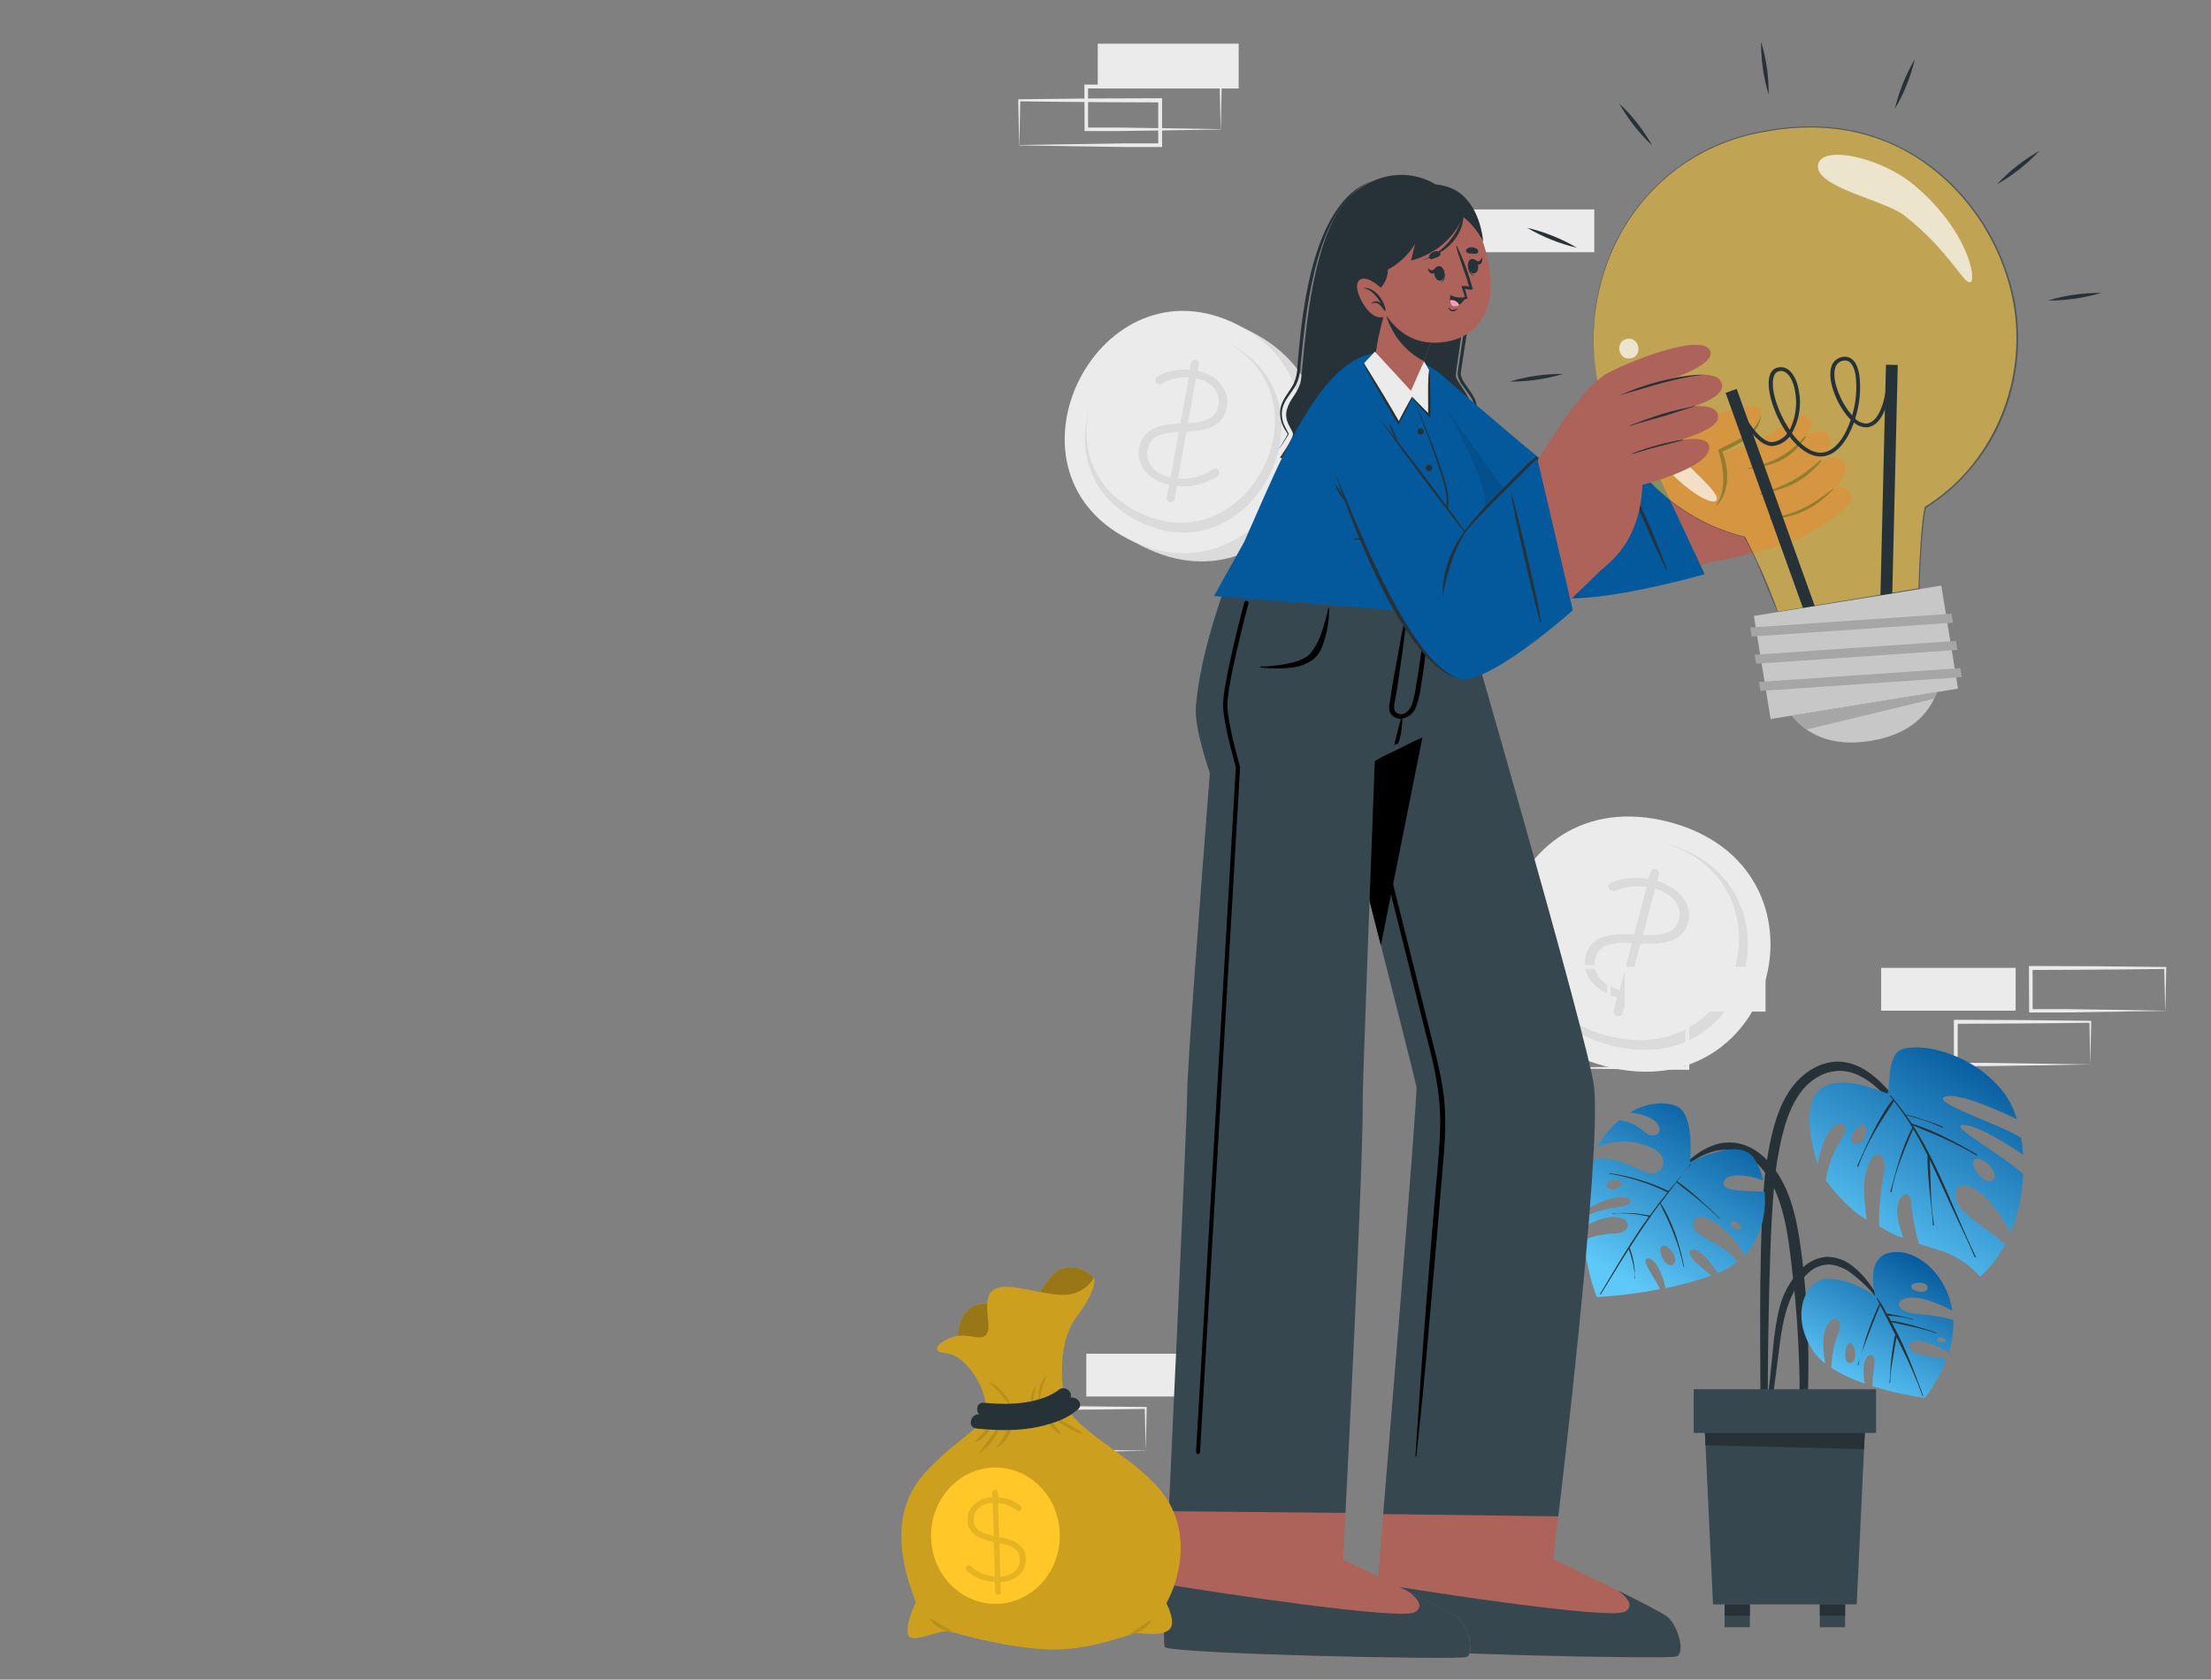 <svg width="533" height="405" viewBox="0 0 533 405" fill="none" xmlns="http://www.w3.org/2000/svg">
<rect x="0" y="0" width="533" height="405" fill="#808080" stroke="none"/>
<g clip-path="url(#clip0_304_1352)">
<path d="M294.292 336.721H261.874V326.404H294.292V336.721Z" fill="#EBEBEB"/>
<path d="M384.325 60.813L351.907 60.813V50.496H384.325V60.813Z" fill="#EBEBEB"/>
<path d="M276.211 349.786C270.827 349.694 257.024 349.463 251.824 349.399H243.794L244.218 349.823V339.506L243.757 339.967L259.966 339.902C264.004 339.902 272.136 339.773 276.174 339.718L275.953 339.506L276.211 349.786ZM276.211 349.786L276.423 339.469V339.248H276.202C272.154 339.192 264.032 339.1 259.993 339.072L243.785 339.008H243.324V339.469V349.786V350.201H243.738H251.917C257.08 350.146 270.818 349.915 276.156 349.823L276.211 349.786Z" fill="#EBEBEB"/>
<path d="M521.989 243.692C516.604 243.599 502.802 243.369 497.602 243.314H489.571L489.995 243.728V233.411L489.534 233.872C494.919 233.872 508.647 233.808 513.847 233.734L521.952 233.633L521.731 233.411L521.952 243.728L521.989 243.692ZM521.989 243.692L522.21 233.374V233.162H521.989L505.78 232.987L489.571 232.923H489.11V233.384L489.156 243.701V244.125H489.571H497.749C502.913 244.06 516.65 243.83 521.989 243.738V243.692Z" fill="#EBEBEB"/>
<path d="M503.908 256.664C498.524 256.572 484.721 256.341 479.521 256.286H471.491L471.905 256.701L471.952 246.384L471.491 246.845C476.875 246.845 490.604 246.78 495.804 246.706L503.908 246.605L503.687 246.384L503.908 256.664ZM503.908 256.664L504.12 246.347V246.135H503.899L487.69 245.96L471.481 245.895H471.02V246.356V256.673V257.097H471.435L479.613 257.051C484.777 256.996 498.514 256.765 503.853 256.673L503.908 256.664Z" fill="#EBEBEB"/>
<path d="M485.901 243.691H453.484V233.374H485.901V243.691Z" fill="#EBEBEB"/>
<path d="M294.291 31.143C288.907 31.051 275.105 30.82 269.905 30.756H261.874L262.298 31.18V20.863L261.837 21.324L278.046 21.259C282.084 21.259 290.216 21.13 294.255 21.075L294.033 20.863L294.255 31.18L294.291 31.143ZM294.291 31.143L294.513 20.826V20.632H294.291C290.244 20.577 282.121 20.485 278.083 20.448L261.874 20.392H261.413V20.863L261.459 31.18V31.595H261.874H270.052C275.215 31.539 288.953 31.3 294.291 31.217V31.143Z" fill="#EBEBEB"/>
<path d="M402.405 198.209C443.812 209.08 428.424 267.968 386.952 257.079C345.481 246.19 360.933 187.32 402.405 198.209Z" fill="#EBEBEB"/>
<path d="M368.052 226.551C367.609 237.302 373.648 248.255 388.271 252.054C422.68 261.08 435.459 212.205 401.096 203.188L400.423 203.022C432.601 212.104 420.292 258.342 387.515 249.721C374.1 246.236 368.116 236.38 368.052 226.551Z" fill="#DBDBDB"/>
<path d="M399.16 209.587C398.888 209.508 398.597 209.539 398.348 209.671C398.098 209.804 397.91 210.028 397.823 210.297L397.389 211.929C394.466 211.368 391.444 211.64 388.667 212.712C388.188 212.887 387.902 213.081 387.745 213.487C387.692 213.785 387.759 214.092 387.931 214.341C388.104 214.59 388.369 214.761 388.667 214.814C388.818 214.865 388.977 214.885 389.136 214.872C389.294 214.86 389.449 214.815 389.589 214.741C391.919 213.77 394.469 213.451 396.965 213.819L393.932 225.316C386.777 224.837 383.292 226.422 382.241 230.442C381.098 234.785 384.279 238.906 389.838 240.538L388.999 243.738C388.955 244.011 389.015 244.291 389.166 244.523C389.318 244.755 389.55 244.923 389.818 244.993C390.086 245.063 390.371 245.031 390.617 244.903C390.862 244.775 391.052 244.56 391.148 244.3L391.996 241.064C395.762 241.806 399.666 241.342 403.152 239.736C403.323 239.682 403.479 239.586 403.604 239.458C403.73 239.329 403.822 239.171 403.871 238.998C403.922 238.712 403.863 238.417 403.706 238.173C403.548 237.928 403.304 237.752 403.023 237.68C402.717 237.59 402.389 237.616 402.101 237.754C399.105 239.269 395.699 239.774 392.392 239.192L395.453 227.51C402.534 227.925 405.9 226.404 406.978 222.301C408.057 218.198 404.95 214.003 399.519 212.417L399.925 210.859C399.982 210.589 399.935 210.308 399.793 210.072C399.651 209.836 399.425 209.662 399.16 209.587ZM396.053 225.427L398.994 214.252C403.309 215.478 405.558 218.604 404.784 221.554C404.074 224.329 402.165 225.666 396.053 225.427ZM393.425 227.409L390.456 238.722C386.003 237.459 383.707 234.315 384.528 231.208C385.274 228.377 387.294 227.068 393.425 227.409Z" fill="#DBDBDB"/>
<path d="M301.732 80.037C336.584 97.886 310.196 149.537 275.289 131.668C240.382 113.8 266.798 62.122 301.732 80.037Z" fill="#DBDBDB"/>
<path d="M298.441 78.358C331.633 95.379 305.263 147.02 271.998 129.99C238.732 112.961 265.166 61.32 298.441 78.358Z" fill="#EBEBEB"/>
<path d="M262.538 98.67C259.772 108.453 262.538 119.609 274.247 125.593C301.861 139.736 323.759 96.872 296.191 82.756L295.647 82.489C321.325 96.319 300.414 136.804 274.09 123.315C263.349 117.82 260.436 107.752 262.538 98.67Z" fill="#DBDBDB"/>
<path d="M288.206 86.785C287.954 86.74 287.695 86.796 287.484 86.941C287.273 87.086 287.128 87.308 287.081 87.56L286.796 89.155C284.176 88.886 281.535 89.409 279.217 90.658C279.038 90.722 278.879 90.829 278.753 90.971C278.627 91.113 278.539 91.284 278.498 91.469C278.455 91.74 278.522 92.015 278.682 92.237C278.843 92.458 279.085 92.606 279.355 92.649C279.486 92.678 279.621 92.68 279.753 92.654C279.884 92.629 280.009 92.577 280.12 92.502C282.076 91.375 284.322 90.853 286.574 90.999L284.564 102.118C278.295 102.303 275.344 104.101 274.634 108.001C273.878 112.205 276.875 115.829 281.808 116.88L281.254 119.987C281.211 120.238 281.268 120.497 281.413 120.707C281.557 120.917 281.778 121.062 282.029 121.112C282.282 121.152 282.542 121.094 282.753 120.948C282.965 120.802 283.111 120.58 283.163 120.328L283.725 117.193C287.097 117.537 290.487 116.749 293.36 114.953C293.559 114.866 293.725 114.717 293.834 114.529C293.942 114.341 293.987 114.123 293.962 113.907C293.938 113.692 293.844 113.489 293.696 113.331C293.548 113.172 293.353 113.065 293.139 113.026C293.008 112.998 292.873 112.996 292.741 113.021C292.61 113.047 292.485 113.098 292.374 113.173C289.904 114.846 286.938 115.627 283.965 115.386L286.012 104.064C292.208 103.833 295.066 102.091 295.785 98.117C296.504 94.143 293.572 90.409 288.741 89.422L289.018 87.91C289.058 87.654 288.995 87.392 288.843 87.181C288.691 86.971 288.462 86.829 288.206 86.785ZM286.362 102.035L288.326 91.193C292.162 91.967 294.291 94.733 293.775 97.591C293.277 100.293 291.701 101.768 286.353 102.035H286.362ZM284.177 104.147L282.195 115.109C278.239 114.316 276.073 111.541 276.617 108.526C277.105 105.779 278.793 104.368 284.168 104.147H284.177Z" fill="#DBDBDB"/>
<path d="M425.114 287.625C425.395 282.969 426.055 278.343 427.087 273.795C428.064 269.692 429.457 265.497 432.038 262.104C434.408 259.006 437.801 256.572 441.756 256.055C445.555 255.585 449.132 257.282 451.972 259.679C455.503 262.648 458.195 266.575 460.731 270.383C463.51 274.648 466.038 279.072 468.301 283.632C468.374 283.78 468.144 283.909 468.07 283.752C466.106 279.893 463.844 276.194 461.303 272.688C458.988 269.321 456.381 266.165 453.512 263.256C450.902 260.711 447.583 258.323 443.803 258.204C440.023 258.084 436.565 260.204 434.297 263.099C431.762 266.345 430.471 270.392 429.512 274.339C428.511 278.681 427.858 283.096 427.557 287.542C426.811 296.679 426.635 305.871 426.405 315.026C426.294 320.214 426.217 325.399 426.174 330.581C426.174 333.205 426.153 335.833 426.11 338.464C426.207 341 426.105 343.54 425.806 346.061C425.723 346.568 424.884 346.522 424.801 346.061C424.495 343.677 424.377 341.272 424.45 338.869C424.389 336.312 424.358 333.805 424.358 331.346C424.358 326.505 424.294 321.665 424.312 316.824C424.358 307.079 424.45 297.324 425.114 287.625Z" fill="#263238"/>
<path d="M454.922 263.653C455.752 263.985 454.627 254.248 458.463 253.004C463.884 251.243 476.322 254.424 483.209 263.653C484.553 265.536 485.567 267.634 486.206 269.858C482.785 268.198 471.454 262.961 468.642 264.566C466.06 266.031 482.269 271.112 487.257 274.385C487.48 275.737 487.631 277.101 487.709 278.469C484.786 276.459 476.838 271.25 473.289 271.25C469.333 271.25 482.435 278.174 487.736 283.144C487.543 287.982 486.507 292.75 484.675 297.232C483.32 294.669 480.333 289.672 476.469 286.979C471.122 283.236 468.771 289.247 475.547 294.005C479.143 296.55 481.734 298.615 483.375 300.053C481.852 302.977 479.819 305.606 477.373 307.817C474.981 305.119 471.959 303.054 468.577 301.805C467.277 301.344 465.138 300.754 462.566 299.887C461.653 296.624 461.036 293.285 460.722 289.911C460.574 285.956 455.89 288.15 457.79 295.185C458.149 296.504 458.481 297.601 458.786 298.504C456.767 297.803 454.841 296.858 453.051 295.692C452.793 293.396 453.18 288.086 454.129 283.088C455.3 276.856 450.552 276.422 449.519 284.269C449.049 287.883 449.741 291.645 449.962 294.088C444.596 290.953 440.152 284.61 440.152 284.61C440.633 281.103 441.894 277.748 443.84 274.79C446.477 270.807 443.628 269.258 440.982 272.836C439.507 274.837 438.64 278.202 438.151 280.783C432.499 261.827 439.507 257.448 454.922 263.653ZM480.6 284.324C482.066 282.203 477.004 278.313 475.907 279.64C474.543 281.364 479.18 286.491 480.6 284.324ZM446.79 275.611C448.837 277.095 450.81 272.181 449.473 271.333C448.136 270.485 445.085 274.376 446.836 275.648L446.79 275.611Z" fill="url(#paint0_linear_304_1352)"/>
<path d="M451.538 272.882C452.239 271.499 452.958 270.116 453.76 268.816C454.487 267.507 455.339 266.272 456.305 265.128C456.084 264.861 455.872 264.584 455.641 264.317C455.621 264.295 455.609 264.265 455.61 264.235C455.611 264.205 455.624 264.176 455.646 264.155C455.668 264.134 455.697 264.123 455.728 264.124C455.758 264.125 455.787 264.138 455.807 264.16C456.065 264.455 456.305 264.759 456.563 265.082C456.611 265.108 456.647 265.151 456.665 265.202C457.587 266.345 458.509 267.525 459.375 268.724C460.889 269.071 462.382 269.502 463.847 270.015C465.359 270.522 466.862 271.047 468.328 271.674C468.485 271.739 468.411 271.988 468.254 271.923C466.798 271.278 465.322 270.651 463.81 270.144C462.298 269.636 460.934 269.286 459.486 268.88C459.956 269.544 460.408 270.217 460.86 270.9C463.584 271.757 466.232 272.836 468.78 274.127C471.454 275.399 474.026 276.893 476.589 278.349C476.611 278.371 476.625 278.4 476.629 278.43C476.633 278.461 476.627 278.492 476.611 278.519C476.595 278.546 476.57 278.566 476.541 278.577C476.512 278.588 476.48 278.589 476.451 278.58C473.932 277.108 471.341 275.763 468.688 274.551C466.207 273.389 463.635 272.439 461.136 271.333C467.434 281.161 471.214 292.493 476.257 302.985C476.331 303.142 476.091 303.271 476.027 303.114C474.487 299.426 472.708 295.849 471.03 292.225C469.527 288.98 468.061 285.707 466.549 282.462C466.106 281.515 465.654 280.565 465.193 279.613C465.47 284.859 465.359 290.197 466.217 295.379C466.217 295.413 466.203 295.446 466.179 295.47C466.155 295.494 466.122 295.508 466.088 295.508C466.053 295.508 466.021 295.494 465.996 295.47C465.972 295.446 465.959 295.413 465.959 295.379C465.599 289.773 464.603 284.259 464.649 278.617C464.649 278.617 464.649 278.571 464.649 278.543C463.58 276.404 462.446 274.283 461.21 272.227C459.126 277.142 456.932 282.12 455.964 287.394C455.964 287.56 455.669 287.486 455.715 287.32C457.135 282.037 458.481 276.745 460.989 271.859C459.653 269.633 458.172 267.499 456.554 265.469C455.863 266.769 454.959 268.005 454.166 269.249C453.373 270.494 452.626 271.702 451.907 272.937C450.36 275.585 449.043 278.362 447.97 281.235C447.915 281.401 447.657 281.318 447.721 281.161C448.948 278.405 450.174 275.593 451.538 272.882Z" fill="#263238"/>
<path d="M401.917 284.822C405.955 280.774 410.657 275.454 416.899 275.464C422.92 275.464 427.355 280.332 429.909 285.329C432.573 290.566 433.523 296.494 434.279 302.257C435.164 309.156 435.697 316.095 435.874 323.048C435.985 326.911 435.966 330.784 435.874 334.647C435.867 338.565 435.559 342.476 434.952 346.347C434.841 346.965 433.836 346.992 433.799 346.347C433.624 343.092 433.753 339.828 433.799 336.565C433.846 333.301 433.799 330.157 433.643 326.948C433.409 320.463 432.92 314.009 432.177 307.586C431.513 301.962 430.978 296.172 429.3 290.732C427.779 285.836 424.93 280.221 419.96 278.073C413.174 275.132 406.554 280.498 402.11 285.034C402 285.108 401.797 284.942 401.917 284.822Z" fill="#263238"/>
<path d="M389.626 291.156C395.039 290.612 393.554 287.662 388.621 288.952C385.967 289.668 383.467 290.865 381.245 292.484C381.081 288.105 381.822 283.739 383.421 279.659C387.939 278.525 392.051 280.516 396.274 282.489C400.497 284.462 403.318 279.336 398.358 276.874C396.28 275.851 394.002 275.299 391.686 275.258C389.371 275.216 387.074 275.686 384.961 276.635C385.329 275.98 385.733 275.346 386.169 274.735C387.326 273.015 388.716 271.463 390.3 270.125C393.988 270.42 396.044 272.698 397.132 273.417C398.69 274.44 401.142 273.242 399.584 271.029C398.376 269.295 395.352 268.503 392.853 268.263C397.316 265.635 401.751 265.626 404.268 266.769C408.629 268.761 407.412 280.258 407.412 280.258C407.412 280.258 418.854 274.136 422.606 278.958C423.795 280.64 424.606 282.558 424.985 284.582C420.928 283.098 415.95 282.738 415.489 285.163C415.028 287.588 421.841 287.007 425.4 287.385C425.824 292.502 424.635 298.504 420.541 302.736C417.065 296.052 409.339 290.981 408.242 294.66C407.144 298.338 415.442 299.27 418.835 304.276C417.365 305.354 415.767 306.246 414.078 306.931C412.234 304.166 409.127 300.321 407.624 301.482C406.121 302.644 410.04 305.355 412.557 307.54C408.97 308.84 405.285 309.854 401.539 310.573C400.617 306.719 398.856 303.114 397.159 303.446C395.463 303.778 398.754 307.807 400.174 310.822C395.175 311.809 390.113 312.449 385.026 312.74C384.712 312.657 382.628 306.572 381.697 298.993C384.2 297.989 386.866 297.455 389.562 297.416C393.397 297.241 393.757 292.88 388.031 293.489C385.63 293.849 383.356 294.8 381.411 296.255C381.347 295.462 381.301 294.641 381.273 293.811C383.848 292.367 386.69 291.463 389.626 291.156ZM391.056 285.246C390.465 283.946 386.971 284.407 387.312 286.002C387.653 287.597 391.535 286.306 391.056 285.246ZM419.702 296.061C419.914 294.973 417.572 293.987 417.24 294.853C416.908 295.72 419.407 297.463 419.702 296.015V296.061ZM403.226 304.995C405.07 304.018 402.424 299.777 400.718 300.459C399.326 300.975 401.373 305.917 403.226 304.949V304.995Z" fill="url(#paint1_linear_304_1352)"/>
<path d="M385.735 311.984C388.308 307.687 390.843 303.363 393.545 299.14C394.799 297.177 396.117 295.25 397.482 293.359C397.279 293.359 397.076 293.258 396.873 293.212L395.85 293.018C395.057 292.877 394.264 292.766 393.471 292.686C392.715 292.613 391.968 292.567 391.212 292.557C390.405 292.513 389.595 292.556 388.796 292.686C388.704 292.686 388.686 292.557 388.796 292.557C389.599 292.557 390.419 292.484 391.23 292.474C392.042 292.465 392.789 292.474 393.572 292.53C394.356 292.585 395.029 292.65 395.758 292.76C396.154 292.816 396.56 292.889 396.956 292.972C397.199 293.007 397.439 293.056 397.675 293.12C399.064 291.202 400.509 289.327 402.009 287.496C397.559 285.329 392.82 283.814 387.939 282.996C387.856 282.996 387.884 282.858 387.939 282.876C392.899 283.554 397.721 285.007 402.23 287.182C403.051 286.177 403.871 285.172 404.71 284.176C405.549 283.181 406.628 281.964 407.476 280.774C407.531 280.7 407.642 280.774 407.578 280.848C406.42 282.12 405.331 283.453 404.314 284.84C406.149 286.122 407.896 287.527 409.541 289.045C411.256 290.557 412.922 292.121 414.539 293.738C414.603 293.793 414.539 293.885 414.456 293.83C412.851 292.235 411.192 290.713 409.449 289.275C407.707 287.837 405.881 286.509 404.138 285.071L402.949 286.638L402.341 287.431L402.294 287.486C401.631 288.353 400.958 289.229 400.303 290.105C401.078 291.234 401.742 292.435 402.285 293.691C402.866 294.908 403.364 296.162 403.825 297.379C404.747 300.006 405.466 302.7 405.973 305.438C405.973 305.521 405.863 305.558 405.844 305.438C405.295 302.741 404.511 300.097 403.502 297.536C403.004 296.227 402.433 294.945 401.852 293.664C401.271 292.382 400.672 291.386 400.174 290.206L398.45 292.52C398.293 292.751 398.136 292.981 397.97 293.203C397.97 293.258 397.97 293.323 397.915 293.323C396.154 295.784 394.467 298.311 392.835 300.865C392.933 301.042 393.007 301.231 393.056 301.427C393.167 301.731 393.259 302.045 393.351 302.349C393.535 302.985 393.683 303.621 393.803 304.267C393.923 304.912 393.996 305.484 394.061 306.111C394.068 306.808 394.117 307.504 394.209 308.194C394.209 308.296 394.07 308.305 394.089 308.194C394.131 307.545 394.082 306.893 393.941 306.258C393.849 305.594 393.729 304.931 393.572 304.276C393.416 303.621 393.277 303.105 393.102 302.524C393.01 302.229 392.918 301.943 392.816 301.648C392.761 301.501 392.687 301.344 392.641 301.178C391.876 302.377 391.111 303.584 390.373 304.792C388.889 307.199 387.423 309.614 385.947 312.012C385.855 312.196 385.634 312.085 385.735 311.984Z" fill="#263238"/>
<path d="M425.382 344.973C425.446 342.539 425.833 340.087 426.101 337.662C426.368 335.237 426.636 332.794 426.903 330.359C427.401 325.666 427.677 320.872 428.747 316.271C429.571 312.266 431.575 308.599 434.5 305.742C436.013 304.23 437.998 303.283 440.124 303.059C442.262 302.999 444.359 303.647 446.09 304.903C448.064 306.357 449.765 308.149 451.115 310.195C452.57 312.216 453.876 314.339 455.024 316.548C455.024 316.631 454.932 316.686 454.886 316.603C452.718 312.913 449.842 309.688 446.422 307.116C444.899 305.866 443.043 305.093 441.083 304.894C439.154 304.87 437.293 305.613 435.911 306.959C433.071 309.43 431.43 313.063 430.453 316.631C429.291 320.863 428.913 325.307 428.332 329.64C427.991 332.222 427.659 334.794 427.318 337.376C426.977 339.957 426.765 342.567 426.221 345.102C426.204 345.214 426.143 345.313 426.052 345.38C425.961 345.447 425.848 345.474 425.737 345.457C425.625 345.44 425.525 345.379 425.459 345.289C425.392 345.198 425.365 345.084 425.382 344.973Z" fill="#263238"/>
<path d="M440.521 308.351C446.117 308.241 452.046 312.417 452.046 312.417C452.046 312.417 448.892 301.519 457.651 301.879C462.852 302.082 469.342 307.54 470.652 316.05C468.642 314.98 464.419 312.934 461.072 312.878C456.536 312.795 456.222 316.345 462.483 316.88C465.319 317.034 468.13 317.501 470.864 318.272C470.968 320.934 470.612 323.595 469.813 326.137C466.327 324.016 460.362 321.766 460.187 324.689C460.058 326.856 466.208 327.031 469.25 327.787C467.964 331.124 466.197 334.255 464.004 337.081C459.733 336.462 455.516 335.513 451.391 334.241C451.375 332.71 451.508 331.182 451.788 329.677C452.525 325.795 449.667 325.722 449.298 329.456C449.167 330.85 449.257 332.257 449.565 333.623C446.724 332.679 444.006 331.398 441.47 329.806C441.546 326.852 442.152 323.935 443.259 321.195C444.375 318.161 442.171 316.419 440.309 319.913C439.101 322.163 439.589 326.367 439.986 328.764C438.982 327.989 438.091 327.076 437.34 326.054C431.384 317.728 434.933 308.471 440.521 308.351ZM464.659 310.361C464.456 308.794 460.547 309.089 460.74 310.315C460.934 311.541 464.926 312.131 464.659 310.361ZM469.01 323.159C468.632 322.144 466.945 322.283 467.028 323.085C467.111 323.887 469.269 323.813 469.01 323.159ZM445.813 328.644C448.081 328.737 447.334 324.034 446.016 323.832C444.891 323.675 444.08 328.58 445.813 328.644Z" fill="url(#paint2_linear_304_1352)"/>
<path d="M447.842 329.069C448.054 328.488 448.247 327.888 448.432 327.289C448.266 327.898 448.109 328.506 447.998 329.133C447.994 329.143 447.988 329.153 447.98 329.161C447.972 329.168 447.963 329.175 447.953 329.179C447.942 329.183 447.931 329.186 447.92 329.186C447.909 329.186 447.898 329.183 447.888 329.179C447.877 329.175 447.868 329.169 447.86 329.161C447.852 329.153 447.846 329.144 447.842 329.133C447.837 329.123 447.835 329.112 447.835 329.101C447.835 329.09 447.837 329.079 447.842 329.069Z" fill="#263238"/>
<path d="M450.174 321.49C450.589 320.282 451.05 319.083 451.52 317.903C451.769 317.267 452.027 316.64 452.304 316.013C452.503 315.459 452.766 314.93 453.088 314.436C452.814 313.944 452.576 313.433 452.378 312.906C452.378 312.86 452.378 312.823 452.452 312.86C453.097 313.69 453.668 314.575 454.157 315.506C454.406 315.921 454.637 316.336 454.876 316.751C455.365 316.751 455.863 316.898 456.342 316.981C456.822 317.064 457.393 317.184 457.919 317.304L459.477 317.663C459.993 317.792 460.501 317.958 461.026 318.041C461.038 318.043 461.05 318.047 461.06 318.053C461.071 318.059 461.079 318.068 461.086 318.078C461.093 318.088 461.097 318.099 461.099 318.111C461.101 318.123 461.1 318.136 461.097 318.147C461.093 318.159 461.087 318.17 461.079 318.179C461.071 318.188 461.061 318.195 461.05 318.2C461.039 318.205 461.027 318.207 461.015 318.207C461.003 318.207 460.991 318.204 460.98 318.198C460.448 318.015 459.902 317.873 459.348 317.774C458.841 317.663 458.334 317.58 457.827 317.507C457.32 317.433 456.813 317.368 456.296 317.322C455.78 317.276 455.531 317.258 455.144 317.221C455.356 317.59 455.568 317.958 455.771 318.327C455.805 318.384 455.836 318.442 455.863 318.502C456.286 318.496 456.707 318.545 457.117 318.65C457.578 318.733 458.039 318.816 458.472 318.917C459.394 319.12 460.316 319.332 461.192 319.581C463.091 320.116 464.963 320.715 466.825 321.333C466.936 321.333 466.825 321.517 466.761 321.49C464.907 320.863 463.02 320.337 461.109 319.913C460.187 319.71 459.32 319.507 458.417 319.323L457.071 319.037C456.717 318.979 456.366 318.902 456.02 318.807C456.991 320.583 457.894 322.393 458.73 324.237C460.574 328.248 462.068 332.388 463.626 336.509C463.626 336.61 463.506 336.675 463.469 336.574C461.963 332.482 460.224 328.48 458.26 324.588C457.91 323.878 457.55 323.168 457.191 322.458C457.191 322.596 457.126 322.744 457.098 322.891C457.006 323.38 456.923 323.868 456.84 324.348C456.674 325.325 456.508 326.303 456.37 327.28C455.955 329.283 455.717 331.32 455.66 333.365C455.66 333.494 455.476 333.485 455.494 333.365C455.615 332.389 455.686 331.407 455.706 330.424C455.771 329.4 455.844 328.377 455.964 327.354C456.084 326.33 456.204 325.39 456.37 324.412C456.453 323.924 456.536 323.435 456.628 322.946C456.653 322.582 456.747 322.225 456.905 321.895C456.388 320.863 455.881 319.83 455.365 318.807C454.849 317.783 454.388 316.889 453.881 315.93C453.669 315.524 453.447 315.119 453.217 314.704C453.056 315.208 452.862 315.701 452.636 316.179L451.963 317.839C451.456 319.056 451.041 320.291 450.525 321.527C449.87 323.278 449.132 325.067 448.588 326.893C449.095 325.076 449.547 323.26 450.174 321.49Z" fill="#263238"/>
<path d="M448.431 327.289C448.431 327.151 448.514 327.003 448.561 326.865C448.524 327.003 448.478 327.151 448.431 327.289Z" fill="#263238"/>
<path d="M410.749 340.234L411.367 353.262L412.953 386.841H447.592L449.178 353.262L449.796 340.234H410.749Z" fill="#37474F"/>
<path d="M410.749 340.234L411.136 348.477L449.363 349.399L449.796 340.234H410.749Z" fill="#263238"/>
<path d="M408.288 334.969H452.258V345.508H408.288V334.969Z" fill="#37474F"/>
<path d="M438.704 386.841H444.79V392.355H438.704V386.841Z" fill="#37474F"/>
<path d="M438.704 386.841H444.79V389.598H438.704V386.841Z" fill="#263238"/>
<path d="M415.756 386.841H421.832V392.355H415.756V386.841Z" fill="#37474F"/>
<path d="M415.756 386.841H421.832V389.598H415.756V386.841Z" fill="#263238"/>
<path d="M353.839 243.912C359.48 243.815 373.942 243.574 379.39 243.516H387.804L387.36 243.95V233.147L387.843 233.63C382.201 233.63 367.817 233.562 362.369 233.485L353.877 233.379L354.109 233.147L353.877 243.95L353.839 243.912ZM353.839 243.912L353.607 233.108V232.886H353.839L370.821 232.703L387.804 232.635H388.287V233.118L388.239 243.921V244.365H387.804H379.235C373.826 244.298 359.432 244.056 353.839 243.96V243.912Z" fill="#EBEBEB"/>
<path d="M372.782 257.495C378.424 257.399 392.885 257.157 398.333 257.099H406.747L406.313 257.534L406.264 246.731L406.747 247.213C401.106 247.213 386.722 247.146 381.274 247.069L372.782 246.962L373.014 246.731L372.782 257.495ZM372.782 257.495L372.56 246.692V246.47H372.792L389.774 246.287L406.757 246.219H407.24V246.702V257.505V257.949H406.805L398.237 257.901C392.827 257.843 378.433 257.602 372.84 257.505L372.782 257.495Z" fill="#EBEBEB"/>
<path d="M391.649 243.912H425.614V233.108H391.649V243.912Z" fill="#EBEBEB"/>
<path d="M264.637 21.34L298.602 21.34V10.536L264.637 10.536V21.34Z" fill="#EBEBEB"/>
<path d="M245.693 34.972C251.335 34.875 265.796 34.634 271.244 34.566H279.658L279.214 35.01V24.207L279.697 24.69C274.056 24.69 259.672 24.613 254.223 24.535L245.732 24.429L245.964 24.207L245.732 35.01L245.693 34.972ZM245.693 34.972L245.461 24.168V23.937H245.693C249.934 23.879 258.435 23.782 262.676 23.744L279.658 23.686H280.141V24.178V34.981V35.445H279.707H271.138C265.728 35.387 251.325 35.136 245.742 35.049L245.693 34.972Z" fill="#EBEBEB"/>
<path d="M404.081 399.415C401.753 400.139 333.929 398.671 331.456 397.02C330.49 396.412 336.286 332.201 336.286 332.201L379.303 333.022L374.405 375.974C374.405 375.974 399.464 387.829 402.033 389.905C404.603 391.981 406.4 398.671 404.081 399.415Z" fill="#AD6359"/>
<path d="M404.081 399.415C401.763 400.139 333.929 398.671 331.456 397.02C331.157 396.827 331.07 390.311 332.142 381.824C344.439 383.881 388.345 390.62 391.765 388.583C394.151 387.183 392.035 384.991 390.084 383.514C395.687 386.314 400.922 388.998 402.004 389.896C404.516 392 406.4 398.681 404.081 399.415Z" fill="#37474F"/>
<path d="M375.651 365.624L333.446 365.064C333.446 365.064 341.812 263.974 341.464 262.033C341.02 259.542 311.063 142.135 311.063 142.135H351.366C351.366 142.135 383.148 251.568 384.288 262.11C386.104 279.141 375.651 365.624 375.651 365.624Z" fill="#37474F"/>
<path d="M337.214 355.536C339.706 355.352 342.237 355.381 344.739 355.352C347.241 355.323 349.743 355.352 352.245 355.352C357.259 355.4 362.263 355.478 367.267 355.623C368.638 355.623 370.01 355.7 371.382 355.767C372.754 355.835 374.28 356.086 375.767 356.134C375.787 356.141 375.804 356.153 375.816 356.169C375.827 356.186 375.834 356.206 375.834 356.226C375.834 356.246 375.827 356.266 375.816 356.283C375.804 356.299 375.787 356.311 375.767 356.318C374.541 356.318 373.304 356.511 372.077 356.54C370.85 356.569 369.527 356.588 368.213 356.588C365.702 356.588 363.196 356.588 360.698 356.588C355.694 356.588 350.68 356.482 345.676 356.269C342.846 356.154 339.996 356.125 337.185 355.835C337.165 355.833 337.146 355.827 337.129 355.818C337.111 355.809 337.096 355.796 337.083 355.781C337.071 355.766 337.061 355.748 337.055 355.729C337.05 355.71 337.048 355.69 337.05 355.671C337.051 355.651 337.057 355.632 337.066 355.615C337.076 355.597 337.088 355.582 337.104 355.569C337.119 355.557 337.136 355.547 337.155 355.542C337.174 355.536 337.194 355.534 337.214 355.536Z" fill="#37474F"/>
<path d="M319.922 151.616C323.535 164.379 326.829 177.248 330.056 190.117C333.282 202.987 336.509 215.856 339.716 228.735L344.546 248.044C346.101 254.309 347.917 260.594 348.304 267.092C348.69 273.589 347.859 280.318 347.338 286.874C346.816 293.429 346.227 300.052 345.647 306.636C344.498 319.824 343.387 333.012 341.957 346.171C341.773 347.812 341.6 349.463 341.435 351.114C341.435 351.249 341.203 351.249 341.213 351.114C342.083 337.926 342.991 324.738 344.044 311.531C344.578 304.934 345.116 298.343 345.657 291.759C346.198 285.184 346.971 278.581 347.173 271.987C347.376 265.393 346.207 258.953 344.556 252.523C342.904 246.094 341.397 239.915 339.822 233.62C336.602 220.748 333.382 207.875 330.162 195.003C326.588 180.589 323.013 166.146 319.855 151.625C319.844 151.62 319.835 151.611 319.83 151.6C319.824 151.589 319.822 151.576 319.825 151.564C319.827 151.552 319.833 151.541 319.841 151.533C319.85 151.524 319.861 151.519 319.873 151.517C319.886 151.515 319.898 151.517 319.909 151.523C319.92 151.529 319.928 151.538 319.934 151.549C319.939 151.56 319.941 151.572 319.939 151.584C319.937 151.596 319.931 151.607 319.922 151.616Z" fill="black"/>
<path d="M311.025 142.135C311.025 142.135 323.883 192.502 332.876 227.963L350.023 142.135H311.025Z" fill="black"/>
<path d="M353.433 399.55C351.105 400.274 283.281 398.807 280.798 397.156C279.832 396.547 283.387 332.298 283.387 332.298L325.844 333.128L323.786 376.109C323.786 376.109 348.815 387.955 351.346 390.06C353.877 392.164 355.751 398.836 353.433 399.55Z" fill="#AD6359"/>
<path d="M353.433 399.55C351.105 400.274 283.281 398.806 280.798 397.156C280.499 396.972 280.576 390.62 280.798 381.95C293.096 384.006 337.687 390.755 341.107 388.708C343.483 387.308 341.377 385.117 339.426 383.649C345.029 386.439 350.255 389.123 351.337 390.031C353.858 392.155 355.751 398.835 353.433 399.55Z" fill="#37474F"/>
<path d="M350.032 142.116C350.032 142.116 347.753 170.606 343.106 177.75C339.04 179.318 335.127 181.257 331.417 183.543C331.417 183.543 328.519 259.725 328.519 264.302C328.712 281.419 324.336 364.784 324.336 364.784L281.754 364.379C281.754 364.379 286.169 270.104 286.188 263.838C286.188 257.775 289.086 219.515 291.656 186.352C291.656 186.352 287.869 175.732 288.285 170.403C289.299 157.437 295.124 142.106 295.124 142.106L350.032 142.116Z" fill="#37474F"/>
<path d="M335.05 169.196C335.204 168.135 335.368 167.063 335.533 166.001C335.832 164.07 336.228 162.139 336.566 160.208C337.349 155.796 338.151 151.375 339.136 147.001C339.136 146.975 339.146 146.951 339.164 146.933C339.182 146.915 339.207 146.905 339.233 146.905C339.258 146.905 339.283 146.915 339.301 146.933C339.319 146.951 339.329 146.975 339.329 147.001C339.155 148.768 338.952 150.525 338.701 152.282C338.45 154.039 338.276 155.816 338.025 157.573C337.532 161.058 337.059 164.553 336.46 168.019C336.228 169.361 335.397 171.755 337.32 172.17C338.846 172.498 339.967 171.002 340.411 169.747C340.889 168.17 341.231 166.555 341.435 164.92C341.754 163.163 342.024 161.396 342.275 159.629C342.829 155.767 343.419 151.906 344.043 148.044C344.043 147.938 344.246 147.967 344.237 148.044C344.151 151.991 343.868 155.932 343.386 159.851C343.135 161.724 342.852 163.594 342.536 165.46C342.344 167.254 341.912 169.014 341.252 170.693C340.977 171.352 340.542 171.932 339.985 172.379C339.428 172.826 338.767 173.126 338.064 173.251H337.967C337.985 173.263 338 173.278 338.01 173.297C338.02 173.316 338.025 173.336 338.025 173.358C338.025 173.985 338.025 174.622 337.948 175.288C337.87 175.955 337.764 176.524 337.648 177.132C337.535 177.755 337.374 178.369 337.165 178.967C336.991 179.551 336.709 180.098 336.335 180.579C336.324 180.603 336.306 180.622 336.282 180.634C336.259 180.645 336.232 180.647 336.207 180.64C336.182 180.633 336.161 180.617 336.147 180.595C336.133 180.573 336.128 180.547 336.132 180.521C336.132 180.415 336.132 180.318 336.132 180.212V180.164C336.118 179.984 336.118 179.803 336.132 179.623C336.132 179.324 336.238 179.025 336.306 178.725C336.441 178.136 336.605 177.538 336.76 176.959C336.914 176.379 337.049 175.771 337.194 175.182C337.339 174.593 337.552 173.985 337.697 173.377C337.692 173.368 337.69 173.358 337.69 173.348C337.69 173.338 337.692 173.328 337.697 173.319C337.13 173.344 336.569 173.196 336.089 172.894C335.609 172.592 335.233 172.151 335.011 171.629C334.813 170.829 334.826 169.99 335.05 169.196Z" fill="black"/>
<path d="M327.921 184.499C329.193 183.526 330.532 182.645 331.93 181.863C333.396 180.976 334.919 180.186 336.489 179.498C339.571 178.156 342.749 177.248 345.927 176.196C346.024 176.196 346.091 176.321 345.995 176.36C342.913 177.586 339.967 179.208 336.991 180.666C335.523 181.38 334.093 182.056 332.548 182.722C331.002 183.388 329.582 184.122 328.036 184.711C328.01 184.717 327.982 184.715 327.957 184.703C327.932 184.692 327.911 184.673 327.898 184.649C327.885 184.625 327.88 184.597 327.884 184.57C327.888 184.543 327.901 184.518 327.921 184.499Z" fill="#37474F"/>
<path d="M303.876 160.72C306.05 160.72 313.536 160.17 315.758 157.688C316.995 156.215 317.936 154.517 318.531 152.687C319.226 150.706 319.787 148.681 320.212 146.624C320.212 146.601 320.221 146.579 320.237 146.563C320.253 146.547 320.275 146.538 320.299 146.538C320.322 146.538 320.344 146.547 320.36 146.563C320.376 146.579 320.385 146.601 320.385 146.624C320.435 148.949 320.142 151.269 319.516 153.508C318.994 155.439 318.289 157.534 316.753 158.866C315.045 160.142 312.999 160.891 310.87 161.019C308.545 161.291 306.193 161.259 303.876 160.923C303.731 160.952 303.731 160.72 303.876 160.72Z" fill="black"/>
<path d="M355.124 161.299C354.036 160.957 353.044 160.365 352.226 159.571C350.593 157.1 350.197 149.27 350.052 147.204C350.052 147.107 350.004 147.136 350.004 147.204C350.004 149.521 350.081 151.867 350.274 154.097C350.356 155.909 350.641 157.707 351.124 159.455C351.627 160.855 354.38 161.821 355.095 161.502C355.172 161.512 355.172 161.299 355.124 161.299Z" fill="#37474F"/>
<path d="M283.629 356.154C286.111 355.97 288.642 355.97 291.144 355.97C293.646 355.97 296.158 355.97 298.67 355.97C303.674 356.018 308.687 356.096 313.691 356.241C315.063 356.241 316.425 356.318 317.797 356.376C319.169 356.434 320.695 356.694 322.183 356.752C322.206 356.752 322.228 356.761 322.244 356.778C322.26 356.794 322.269 356.816 322.269 356.839C322.269 356.862 322.26 356.884 322.244 356.901C322.228 356.917 322.206 356.926 322.183 356.926C320.946 356.926 319.719 357.119 318.483 357.158C317.246 357.196 315.932 357.158 314.619 357.158H307.103C302.099 357.158 297.085 357.051 292.091 356.839C289.261 356.723 286.401 356.685 283.59 356.405C283.566 356.391 283.546 356.371 283.534 356.346C283.522 356.321 283.517 356.293 283.522 356.266C283.526 356.238 283.538 356.213 283.558 356.193C283.577 356.173 283.602 356.159 283.629 356.154Z" fill="#37474F"/>
<path d="M288.826 350.612C288.757 350.611 288.69 350.596 288.627 350.568C288.565 350.539 288.509 350.499 288.462 350.448C288.416 350.397 288.381 350.338 288.359 350.273C288.337 350.208 288.328 350.14 288.333 350.071L297.916 185.088C297.79 184.364 295.085 175.153 294.844 170.442C294.583 165.47 299.732 146.074 299.954 145.254C299.993 145.122 300.08 145.011 300.199 144.942C300.318 144.874 300.459 144.854 300.592 144.887C300.723 144.923 300.834 145.009 300.903 145.126C300.971 145.243 300.991 145.383 300.959 145.514C300.901 145.717 295.636 165.576 295.878 170.394C296.119 175.211 298.93 184.875 298.95 184.972C298.969 185.068 289.289 350.062 289.289 350.062C289.3 350.196 289.257 350.329 289.171 350.432C289.084 350.535 288.96 350.6 288.826 350.612Z" fill="black"/>
<path d="M346.004 44.443C346.004 44.443 337.474 38.486 327.099 45.881C314.773 54.686 314.483 89.5 313.43 92.502C312.377 95.505 310.977 96.084 310.213 98.787C309.45 101.49 311.537 103.547 311.701 104.58C311.865 105.613 308.562 110.324 308.562 110.324C308.562 110.324 323.274 115.991 332.992 115.151C342.71 114.311 354.109 109.001 354.109 109.001C354.109 109.001 352.293 105.709 352.448 104.271C352.602 102.832 354.515 101.085 354.669 98.478C354.824 95.871 351.202 92.213 350.96 90.755C350.718 89.297 355.655 63.462 354.389 54.068C353.124 44.674 346.004 44.443 346.004 44.443Z" fill="#263238"/>
<path d="M354.631 108.326C353.888 107.26 353.296 106.097 352.873 104.869C352.771 104.558 352.748 104.226 352.805 103.904C353.51 101.857 355.558 100.197 355.452 97.899C355.181 96.123 353.655 94.51 352.67 93.072C351.994 92.274 351.552 91.305 351.395 90.272C351.395 89.895 351.452 89.596 351.491 89.258C353.046 78.474 355.065 67.603 354.476 56.665C354.417 54.063 353.835 51.499 352.766 49.125C353.976 51.427 354.693 53.955 354.872 56.549C355.886 67.517 353.906 78.494 352.225 89.287C352.225 89.596 352.129 89.934 352.119 90.204C352.287 91.085 352.668 91.91 353.23 92.608C354.254 94.211 355.751 95.833 355.983 97.812C356.051 100.255 353.945 101.857 353.085 103.923C353.008 104.218 353.008 104.527 353.085 104.821C353.447 106.051 353.967 107.229 354.631 108.326Z" fill="#263238"/>
<path d="M307.914 108.866C308.677 107.602 309.75 105.97 310.407 104.734V104.686C310.32 104.469 310.21 104.261 310.078 104.068C308.897 102.485 308.387 100.502 308.658 98.546C309.064 96.238 310.88 94.452 311.875 92.483C312.467 91.128 312.773 89.665 312.773 88.187C313.836 75.453 316.029 53.923 326.81 45.707C328.041 44.794 329.42 44.098 330.886 43.651C329.461 44.179 328.131 44.931 326.945 45.881C316.705 54.425 314.763 75.549 313.498 88.225C313.485 89.796 313.129 91.344 312.455 92.763C311.353 94.829 309.615 96.335 309.122 98.623C308.852 100.086 309.087 101.597 309.788 102.91C310.03 103.431 310.339 103.875 310.59 104.435C310.631 104.523 310.651 104.618 310.648 104.715C309.804 106.14 308.885 107.519 307.895 108.847L307.914 108.866Z" fill="#263238"/>
<path d="M339.069 100.737C350.506 120.423 364.61 141.479 373.903 143.004C381.139 144.201 399.02 141.315 416.872 133.659C420.272 132.201 405.173 107.341 402.661 108.007C395.977 109.783 376.917 116.155 375.951 115.354C374.637 114.302 359.249 100.515 348.632 91.788C334.287 80.038 333.157 90.552 339.069 100.737Z" fill="#AD6359"/>
<path d="M412.379 135.551C415.499 135.117 429.574 131.863 433.293 130.077C437.013 128.291 447.33 122.353 446.257 119.409C445.185 116.464 442.017 117.912 442.017 117.912C442.017 117.912 445.987 114.726 444.625 111.83C443.263 108.934 438.423 111.396 438.423 111.396C438.423 111.396 442.287 107.833 440.703 105.033C439.119 102.234 434.685 105.535 434.685 105.535C434.685 105.535 438.346 102.436 436.085 100.708C433.371 98.584 427.275 105.053 423.025 106.713C422.059 107.1 402.922 112.969 402.922 112.969L412.379 135.551Z" fill="#AD6359"/>
<path d="M435.071 105.255C430.579 110.005 427.797 111.309 421.547 112.902C421.431 112.902 421.44 113.114 421.547 113.095C427.797 112.129 431.526 110.971 435.274 105.468C435.496 105.198 435.293 105.033 435.071 105.255Z" fill="#263238"/>
<path d="M438.742 111.009C433.642 115.537 430.628 116.976 424.252 119.119C424.165 119.119 424.252 119.303 424.3 119.283C430.763 117.7 434.453 116.493 438.955 111.309C439.167 111.067 439.013 110.807 438.742 111.009Z" fill="#263238"/>
<path d="M441.688 118.009C436.443 122.035 433.207 123.753 426.715 125.037C426.689 125.045 426.666 125.061 426.649 125.082C426.633 125.104 426.624 125.131 426.624 125.158C426.624 125.185 426.633 125.212 426.649 125.234C426.666 125.255 426.689 125.271 426.715 125.279C433.477 124.613 437.515 122.498 441.766 118.183C442.084 117.893 442.017 117.758 441.688 118.009Z" fill="#263238"/>
<path d="M398.556 111.907C398.556 111.907 403.637 105.478 406.487 103.151C409.336 100.824 423.179 96.055 424.377 98.98C425.933 102.765 418.485 107.09 414.563 108.731C414.563 108.731 418.156 117.468 413.481 121.726C408.805 125.984 398.556 111.907 398.556 111.907Z" fill="#AD6359"/>
<path d="M424.464 100.129C423.392 104.599 418.098 106.424 414.418 108.297C414.362 108.321 414.313 108.359 414.275 108.407C414.237 108.454 414.212 108.511 414.2 108.57C414.189 108.63 414.192 108.692 414.21 108.75C414.228 108.808 414.259 108.861 414.302 108.905C415.567 112.67 416.234 118.347 413.741 121.716C413.728 121.736 413.723 121.759 413.726 121.783C413.729 121.806 413.741 121.828 413.758 121.843C413.776 121.858 413.799 121.867 413.823 121.867C413.846 121.866 413.869 121.858 413.886 121.842C417.065 118.598 416.842 112.96 415.2 108.934C419.064 107.061 424.232 105.004 424.513 100.139L424.464 100.129Z" fill="#263238"/>
<path d="M397.049 108.75L410.94 138.447C410.94 138.447 381.554 146.943 372.048 143.448C362.542 139.953 345.038 115.132 337.745 98.99C330.239 82.471 340.952 84.508 348.371 91.122C355.79 97.735 375.622 114.466 376.27 114.611C376.917 114.755 397.049 108.75 397.049 108.75Z" fill="#04599C"/>
<path d="M396.778 124.767C395.87 122.72 394.953 120.68 394.025 118.646C393.059 116.619 392.228 114.533 391.127 112.574C391.079 112.487 390.924 112.574 390.953 112.631C391.63 114.678 392.538 116.667 393.359 118.656C394.18 120.645 395.117 122.875 396.006 124.979C397.764 129.14 399.686 133.224 401.676 137.289C401.724 137.385 401.86 137.289 401.821 137.211C400.256 133.021 398.604 128.87 396.778 124.767Z" fill="#263238"/>
<path opacity="0.1" d="M337.745 98.99C345.087 115.132 362.552 139.944 372.048 143.4C374.26 144.211 377.554 144.365 381.303 144.143L339.986 86.352C335.571 85.474 332.963 88.486 337.745 98.99Z" fill="black"/>
<path d="M353.24 131.573L355.124 148.208C355.124 148.208 352.853 148.102 345.347 147.686L343.58 141.643L340.092 147.435L292.642 143.719L299.916 130.695C305.635 118.086 312.889 99.067 322.434 89.982C330.017 82.761 338.296 83.881 343.242 89.596C344.488 91.044 356.689 111.492 357.848 119.679C358.852 126.93 353.24 131.573 353.24 131.573Z" fill="#04599C"/>
<path d="M426.376 22.833C426.411 18.503 425.791 14.193 424.539 10.048C424.499 14.378 425.119 18.689 426.376 22.833Z" fill="#263238"/>
<path d="M456.796 26.242C458.996 22.511 460.618 18.469 461.607 14.253C459.411 17.985 457.789 22.027 456.796 26.242Z" fill="#263238"/>
<path d="M481.448 44.405C485.218 42.263 488.644 39.565 491.61 36.403C487.838 38.534 484.412 41.226 481.448 44.386V44.405Z" fill="#263238"/>
<path d="M493.713 72.456C498.042 72.489 502.352 71.873 506.499 70.628C502.169 70.59 497.859 71.206 493.713 72.456Z" fill="#263238"/>
<path d="M389.014 118.224C385.245 120.361 381.82 123.052 378.852 126.208C382.62 124.07 386.045 121.379 389.014 118.224Z" fill="#263238"/>
<path d="M376.749 90.174C372.419 90.132 368.108 90.748 363.964 92.002C368.293 92.04 372.604 91.424 376.749 90.174Z" fill="#263238"/>
<path d="M380.159 59.747C376.427 57.549 372.385 55.927 368.169 54.936C371.9 57.135 375.942 58.757 380.159 59.747Z" fill="#263238"/>
<path d="M398.295 35.096C396.173 31.329 393.49 27.906 390.339 24.945C392.467 28.708 395.149 32.13 398.295 35.096Z" fill="#263238"/>
<g opacity="0.5">
<path d="M385.406 93.385C392.982 124.238 420.542 129.446 420.542 129.446C423.232 133.888 428.583 147.591 428.583 147.591L462.611 142.07C462.611 142.07 462.999 127.448 464.145 122.382C464.145 122.382 488.665 108.735 486.089 77.068C484.309 55.059 463.634 25.456 427.21 31.346L426.831 31.413C390.416 37.35 380.149 71.935 385.406 93.385Z" fill="#FFC727"/>
<path d="M385.406 93.385C389.412 110.923 403.078 125.384 420.447 129.484C423.705 135.242 425.922 141.795 428.554 147.686L462.715 142.203C462.876 137.221 463.104 132.24 463.577 127.287C463.717 125.653 463.947 124.028 464.269 122.42L464.183 122.533C468.119 120.087 471.658 117.053 474.677 113.537C483.987 103.12 487.936 88.564 486.042 74.795C483.362 56.574 470.68 39.651 453.169 33.344C444.475 30.134 434.928 29.793 425.865 31.45C396.392 36.185 379.127 64.823 385.377 93.366L385.406 93.385ZM385.406 93.385C379.231 64.974 396.524 36.318 425.94 31.697C434.966 30.049 444.456 30.409 453.093 33.591C470.453 39.898 483.002 56.735 485.625 74.823C488.211 93.167 479.943 112.372 464.06 122.173H463.984V122.249C463.665 123.874 463.434 125.514 463.293 127.164C462.838 132.089 462.63 137.032 462.479 141.975L462.602 141.833L428.602 147.487C426.376 141.282 423.718 135.241 420.646 129.409C403.097 125.204 389.488 110.895 385.444 93.422L385.406 93.385Z" fill="#263238"/>
</g>
<path d="M454.644 87.935L457.485 88.003L456.086 146.492L453.246 146.424L454.644 87.935Z" fill="#263238"/>
<path d="M418.663 93.772L438.454 148.829L435.78 149.79L415.99 94.733L418.663 93.772Z" fill="#263238"/>
<path d="M438.877 110.071C439.172 110.069 439.467 110.044 439.758 109.995C442.987 109.474 445.44 106.018 446.937 101.86C447.379 102.276 447.903 102.594 448.476 102.794C449.048 102.995 449.656 103.074 450.261 103.025C455.621 102.154 455.943 90.78 455.943 90.297H454.996C454.996 90.411 454.646 101.377 450.062 102.116C449.531 102.127 449.004 102.027 448.515 101.821C448.025 101.616 447.584 101.31 447.221 100.923C448.318 97.534 448.663 93.947 448.234 90.411C447.732 87.314 446.283 85.723 444.238 86.055C443.634 86.131 443.064 86.373 442.591 86.754C442.118 87.135 441.76 87.641 441.557 88.214C440.392 91.273 442.504 96.87 445.213 100.184C445.507 100.545 445.823 100.886 446.16 101.207C444.815 105.232 442.533 108.612 439.587 109.095C437.381 109.446 434.852 108.063 432.532 105.194C432.342 104.957 432.143 104.711 431.954 104.455C433.701 101.405 434.311 97.836 433.678 94.379C433.034 90.401 431.139 88.186 428.734 88.574C428.265 88.648 427.827 88.852 427.467 89.161C427.108 89.47 426.841 89.874 426.698 90.326C425.552 93.328 427.484 99.739 430.817 104.531C430.008 105.616 428.81 106.346 427.474 106.567C424.207 107.116 420.068 99.767 418.752 96.898L417.89 97.296C418.098 97.741 422.985 108.253 427.626 107.504C429.12 107.26 430.469 106.471 431.414 105.288C431.547 105.478 431.698 105.658 431.84 105.838C433.469 107.788 435.97 110.071 438.877 110.071ZM429.274 89.436C431.234 89.436 432.38 92.097 432.759 94.493C433.308 97.604 432.847 100.81 431.443 103.641C428.44 99.199 426.631 93.309 427.654 90.667C427.742 90.37 427.91 90.103 428.141 89.898C428.372 89.692 428.656 89.555 428.961 89.502L429.274 89.436ZM444.777 86.926C446.482 86.926 447.107 89.142 447.334 90.525C447.723 93.752 447.436 97.026 446.492 100.137C446.321 99.947 446.151 99.758 445.98 99.549C443.499 96.5 441.453 91.225 442.476 88.517C442.618 88.097 442.877 87.727 443.223 87.451C443.569 87.174 443.987 87.001 444.427 86.954L444.777 86.926Z" fill="#263238"/>
<path d="M422.81 148.506L467.984 141.19L472.01 166.047L426.836 173.363L422.81 148.506Z" fill="#C7C7C7"/>
<path d="M431.973 172.554C435.402 176.825 441.179 180.215 450.915 178.643C460.651 177.071 465.045 172.014 466.939 166.891L431.973 172.554Z" fill="#C7C7C7"/>
<path d="M431.973 172.554C432.991 173.832 434.187 174.958 435.525 175.897L466.238 168.473C466.49 167.958 466.715 167.43 466.911 166.891L431.973 172.554Z" fill="#A6A6A6"/>
<path d="M422.275 153.482L470.803 150.148L470.453 147.979L421.925 151.313L422.275 153.482Z" fill="#A6A6A6"/>
<path d="M423.336 160.044L471.874 156.711L471.523 154.542L422.986 157.866L423.336 160.044Z" fill="#A6A6A6"/>
<path d="M424.406 166.597L472.934 163.273L472.584 161.105L424.046 164.429L424.406 166.597Z" fill="#A6A6A6"/>
<g opacity="0.7">
<path d="M475.008 68.062C473.398 68.601 469.875 60.41 459.079 51.962C454.277 48.231 437.902 45.248 438.243 39.992C438.584 34.736 453.197 37.719 461.456 44.642C474.677 55.826 476.476 67.56 475.008 68.062Z" fill="white"/>
<path d="M393.048 86.433C389.999 86.926 389.26 82.191 392.281 81.698C395.302 81.206 396.098 85.941 393.048 86.433Z" fill="white"/>
<path d="M413.723 120.687C412.264 122.23 402.964 116.084 397.878 107.769C393.654 100.875 391.628 91.614 393.569 90.723C395.511 89.833 398.911 102.457 402.093 106.822C406.175 112.258 415.276 119.048 413.723 120.687Z" fill="white"/>
</g>
<path d="M333.842 127.026C336.815 127.351 339.757 127.91 342.642 128.696C344.072 129.121 345.473 129.604 346.874 130.125C347.579 130.386 348.274 130.618 348.98 130.849C349.713 131.108 350.475 131.273 351.25 131.342C351.317 131.342 351.317 131.448 351.25 131.458C350.518 131.483 349.785 131.461 349.057 131.39C348.354 131.291 347.66 131.139 346.98 130.936C345.531 130.531 344.082 130.048 342.633 129.623C339.735 128.774 336.779 127.914 333.803 127.296C333.668 127.268 333.707 127.016 333.842 127.026Z" fill="#263238"/>
<path d="M326.491 129.836C328.936 129.585 331.394 129.478 333.852 129.517C335.079 129.517 336.296 129.652 337.523 129.797C338.102 129.865 338.691 129.942 339.271 130.029C339.851 130.116 340.536 130.318 341.203 130.405C341.261 130.405 341.261 130.521 341.203 130.521C340.594 130.453 339.976 130.521 339.368 130.521L337.532 130.453C336.315 130.405 335.088 130.376 333.861 130.318C331.408 130.202 328.964 130.116 326.51 130.096C326.346 130.058 326.365 129.855 326.491 129.836Z" fill="#263238"/>
<path d="M339.938 94.462C342.575 100.312 345.077 106.221 347.154 112.294C349.588 119.399 351.231 124.844 343.754 129.44L343.87 129.247C343.87 131.313 343.87 133.369 343.763 135.435C343.657 137.501 343.647 139.558 343.58 141.624C343.532 139.558 343.464 137.491 343.454 135.435C343.445 133.379 343.454 131.226 343.454 129.121L343.57 129.054C350.767 124.555 349.067 119.264 346.787 112.429C344.749 106.356 342.401 100.39 339.967 94.462H339.938Z" fill="#263238"/>
<path d="M343.241 104.058C343.236 104.263 343.152 104.458 343.006 104.602C342.86 104.746 342.664 104.828 342.459 104.831C342.357 104.831 342.255 104.81 342.161 104.771C342.067 104.732 341.981 104.674 341.909 104.601C341.837 104.528 341.78 104.442 341.742 104.347C341.704 104.252 341.685 104.151 341.686 104.049C341.685 103.946 341.704 103.844 341.743 103.749C341.782 103.654 341.84 103.568 341.913 103.496C341.986 103.424 342.073 103.367 342.168 103.33C342.264 103.292 342.366 103.274 342.469 103.276C342.571 103.276 342.672 103.297 342.767 103.336C342.861 103.375 342.947 103.433 343.018 103.506C343.09 103.579 343.147 103.665 343.185 103.76C343.224 103.855 343.243 103.956 343.241 104.058Z" fill="#263238"/>
<path d="M345.27 112.834C345.269 112.936 345.248 113.036 345.208 113.129C345.168 113.222 345.11 113.307 345.037 113.378C344.965 113.448 344.879 113.504 344.784 113.542C344.69 113.579 344.589 113.598 344.488 113.597C344.385 113.598 344.283 113.579 344.188 113.54C344.093 113.501 344.007 113.443 343.935 113.37C343.863 113.297 343.806 113.21 343.768 113.115C343.731 113.02 343.712 112.917 343.715 112.815C343.715 112.713 343.735 112.611 343.775 112.517C343.814 112.423 343.872 112.337 343.945 112.265C344.018 112.193 344.104 112.137 344.199 112.099C344.294 112.06 344.395 112.041 344.498 112.043C344.704 112.048 344.901 112.133 345.045 112.281C345.19 112.429 345.27 112.628 345.27 112.834Z" fill="#263238"/>
<path d="M347.067 120.857C347.067 121.012 347.021 121.164 346.934 121.292C346.848 121.421 346.725 121.521 346.582 121.58C346.438 121.639 346.28 121.654 346.128 121.623C345.976 121.592 345.837 121.517 345.728 121.406C345.619 121.296 345.545 121.156 345.516 121.004C345.487 120.851 345.504 120.694 345.564 120.551C345.625 120.408 345.727 120.287 345.857 120.202C345.987 120.117 346.139 120.073 346.294 120.075C346.396 120.075 346.498 120.095 346.592 120.135C346.686 120.174 346.772 120.232 346.844 120.305C346.916 120.377 346.973 120.464 347.011 120.558C347.049 120.653 347.068 120.755 347.067 120.857Z" fill="#263238"/>
<path d="M342.14 128.049C342.152 128.159 342.141 128.269 342.108 128.374C342.074 128.479 342.019 128.576 341.946 128.658C341.872 128.74 341.782 128.805 341.682 128.85C341.581 128.895 341.473 128.918 341.363 128.918C341.252 128.918 341.144 128.895 341.043 128.85C340.943 128.805 340.853 128.74 340.779 128.658C340.706 128.576 340.651 128.479 340.617 128.374C340.584 128.269 340.573 128.159 340.585 128.049C340.584 127.947 340.603 127.845 340.642 127.75C340.681 127.655 340.739 127.569 340.812 127.497C340.885 127.425 340.972 127.368 341.067 127.33C341.163 127.293 341.265 127.274 341.367 127.277C341.572 127.277 341.769 127.358 341.914 127.503C342.059 127.648 342.14 127.845 342.14 128.049Z" fill="#263238"/>
<path d="M341.763 136.043C341.762 136.146 341.741 136.247 341.7 136.342C341.66 136.436 341.601 136.522 341.527 136.593C341.454 136.665 341.367 136.722 341.271 136.76C341.176 136.798 341.074 136.817 340.971 136.816C340.87 136.814 340.769 136.793 340.676 136.753C340.583 136.713 340.498 136.655 340.428 136.583C340.357 136.51 340.301 136.424 340.263 136.33C340.226 136.236 340.207 136.135 340.208 136.034C340.229 135.842 340.321 135.666 340.464 135.538C340.607 135.409 340.793 135.338 340.986 135.338C341.178 135.338 341.364 135.409 341.507 135.538C341.651 135.666 341.742 135.842 341.763 136.034V136.043Z" fill="#263238"/>
<path d="M331.398 87.26C331.514 88.341 335.668 95.717 340.469 96.074C342.034 96.19 343.039 87.694 343.039 87.694L343.251 87.086L346.294 78.532L336.779 70.654L335.388 69.592C335.388 69.592 334.712 71.987 333.9 74.97L333.785 75.395C333.785 75.568 333.678 75.723 333.64 75.887C333.514 76.331 333.388 76.785 333.273 77.239C333.157 77.692 333.089 77.924 333.002 78.291L332.741 79.382C332.108 81.973 331.659 84.605 331.398 87.26Z" fill="#AD6359"/>
<path d="M333.9 74.97C334.486 77.546 335.626 79.965 337.241 82.057C338.855 84.15 340.906 85.865 343.251 87.086L346.294 78.532L336.779 70.654L335.388 69.592C335.388 69.592 334.712 71.987 333.9 74.97Z" fill="#263238"/>
<path d="M358.505 61.975C362.089 77.49 353.192 81.38 349.811 82.153C346.777 82.848 336.335 84.827 331.176 69.766C326.018 54.705 332.142 48.14 338.972 46.18C345.802 44.221 354.931 46.46 358.505 61.975Z" fill="#AD6359"/>
<path d="M355.79 61.183C355.422 61.188 355.054 61.169 354.689 61.125C354.299 61.165 353.906 61.07 353.578 60.855C353.488 60.77 353.429 60.658 353.41 60.535C353.39 60.413 353.412 60.288 353.472 60.179C353.623 59.981 353.825 59.827 354.056 59.731C354.286 59.637 354.538 59.605 354.786 59.639C355.299 59.635 355.797 59.816 356.186 60.15C356.268 60.233 356.324 60.338 356.348 60.453C356.371 60.567 356.362 60.685 356.32 60.794C356.278 60.903 356.206 60.997 356.112 61.066C356.018 61.135 355.907 61.176 355.79 61.183Z" fill="#263238"/>
<path d="M345.212 62.477C345.56 62.367 345.902 62.238 346.236 62.091C346.617 62 346.956 61.786 347.202 61.483C347.262 61.373 347.283 61.247 347.262 61.124C347.241 61.002 347.179 60.89 347.086 60.807C346.883 60.663 346.644 60.577 346.396 60.558C346.147 60.539 345.898 60.589 345.676 60.7C345.177 60.862 344.759 61.207 344.507 61.666C344.463 61.769 344.45 61.882 344.467 61.993C344.485 62.103 344.533 62.206 344.607 62.291C344.68 62.375 344.776 62.438 344.883 62.47C344.99 62.503 345.104 62.505 345.212 62.477Z" fill="#263238"/>
<path d="M348.004 65.122C348.004 65.122 347.936 65.18 347.936 65.228C348.168 66.29 348.255 67.546 347.347 68.067C347.347 68.067 347.347 68.144 347.347 68.125C348.516 67.748 348.39 66.088 348.004 65.122Z" fill="#263238"/>
<path d="M346.854 64.176C345.106 64.36 345.598 67.826 347.212 67.652C348.825 67.478 348.313 64.022 346.854 64.176Z" fill="#263238"/>
<path d="M346.198 64.456C345.918 64.698 345.676 65.084 345.309 65.171C344.942 65.257 344.527 64.958 344.198 64.649C344.198 64.649 344.14 64.649 344.198 64.649C344.275 65.315 344.633 65.953 345.357 65.953C346.082 65.953 346.401 65.296 346.478 64.611C346.439 64.533 346.304 64.408 346.198 64.456Z" fill="#263238"/>
<path d="M353.897 63.761C353.897 63.761 353.994 63.761 353.994 63.848C354.109 64.929 354.409 66.146 355.433 66.368V66.435C354.225 66.426 353.829 64.804 353.897 63.761Z" fill="#263238"/>
<path d="M354.699 62.477C356.408 62.11 357.007 65.557 355.423 65.895C353.839 66.233 353.279 62.815 354.699 62.477Z" fill="#263238"/>
<path d="M355.471 62.612C355.771 62.747 356.099 63.037 356.437 62.998C356.776 62.96 357.036 62.535 357.21 62.139C357.21 62.139 357.268 62.139 357.278 62.139C357.403 62.795 357.278 63.52 356.698 63.751C356.119 63.983 355.616 63.481 355.346 62.853C355.288 62.757 355.346 62.564 355.471 62.612Z" fill="#263238"/>
<path d="M349.26 74.188C349.54 74.419 349.83 74.738 350.226 74.738C350.625 74.687 351.009 74.556 351.356 74.352C351.356 74.352 351.433 74.352 351.414 74.352C351.28 74.579 351.088 74.767 350.857 74.894C350.625 75.022 350.364 75.084 350.1 75.076C349.87 75.042 349.655 74.941 349.483 74.784C349.311 74.628 349.19 74.423 349.134 74.197C349.134 74.188 349.212 74.159 349.26 74.188Z" fill="#263238"/>
<path d="M353.143 69.631C353.143 69.631 353.607 71.195 353.723 71.948C353.723 72.016 353.559 72.083 353.307 72.131C352.677 72.351 351.998 72.392 351.345 72.251C350.692 72.109 350.091 71.791 349.608 71.33C349.591 71.317 349.58 71.298 349.577 71.278C349.575 71.257 349.58 71.236 349.593 71.219C349.606 71.202 349.625 71.192 349.646 71.189C349.666 71.186 349.688 71.192 349.704 71.204C350.77 71.716 351.973 71.869 353.134 71.639C353.134 71.427 352.245 68.984 352.361 68.955C352.956 68.918 353.554 68.96 354.138 69.081C353.259 65.788 351.858 62.67 351.028 59.426C351.028 59.31 351.173 59.243 351.221 59.349C352.825 62.651 354.094 66.105 355.008 69.66C355.104 70.036 353.462 69.708 353.143 69.631Z" fill="#263238"/>
<path d="M353.192 71.871C352.863 72.549 352.368 73.134 351.752 73.57C351.409 73.796 351.004 73.911 350.593 73.898C349.695 73.898 349.511 73.087 349.521 72.382C349.531 72.011 349.583 71.642 349.675 71.282C350.757 71.842 351.987 72.049 353.192 71.871Z" fill="#263238"/>
<path d="M351.801 73.57C351.458 73.796 351.053 73.911 350.641 73.898C349.743 73.898 349.56 73.087 349.569 72.382C350.021 72.3 350.486 72.373 350.891 72.589C351.296 72.804 351.617 73.15 351.801 73.57Z" fill="#FF9ABB"/>
<path d="M331.33 70.625C332.315 70.05 333.132 69.228 333.703 68.241C334.274 67.255 334.578 66.136 334.586 64.997C337.273 63.558 339.53 61.433 341.126 58.837C341.049 59.175 340.459 61.599 340.16 62.834C350.119 60.15 352.641 52.214 352.641 52.214C354.713 53.84 356.39 55.913 357.548 58.277C357.548 58.277 357.133 52.07 353.626 48.179C352.483 46.809 350.995 45.768 349.316 45.164C347.637 44.56 345.827 44.414 344.072 44.742C341.529 44.334 338.923 44.618 336.528 45.564C334.133 46.51 332.037 48.084 330.461 50.119C324.423 57.785 331.33 70.625 331.33 70.625Z" fill="#263238"/>
<path d="M347.676 60.546C346.122 61.561 344.426 62.339 342.643 62.853C342.643 62.853 342.643 62.853 342.643 62.853C345.423 61.854 347.869 60.099 349.704 57.785C350.486 56.803 351.136 55.722 351.636 54.57C352.244 53.337 352.599 51.994 352.679 50.621C352.679 50.601 352.688 50.581 352.702 50.567C352.717 50.552 352.736 50.544 352.757 50.544C352.777 50.544 352.797 50.552 352.811 50.567C352.826 50.581 352.834 50.601 352.834 50.621C352.901 51.984 352.738 53.349 352.351 54.657C351.908 55.943 351.234 57.137 350.361 58.181C349.582 59.097 348.678 59.9 347.676 60.565" fill="#263238"/>
<path d="M333.948 70.394C333.948 70.394 329.804 65.953 327.747 67.497C325.689 69.042 329.283 75.81 332.036 76.418C332.385 76.52 332.75 76.55 333.111 76.508C333.472 76.465 333.821 76.35 334.137 76.17C334.452 75.99 334.728 75.748 334.948 75.459C335.168 75.17 335.328 74.839 335.417 74.487L333.948 70.394Z" fill="#AD6359"/>
<path d="M328.829 69.409V69.486C330.761 69.969 331.987 71.543 332.915 73.213C332.782 73.043 332.615 72.905 332.423 72.807C332.232 72.709 332.022 72.653 331.807 72.644C331.592 72.635 331.378 72.672 331.179 72.754C330.98 72.835 330.801 72.959 330.654 73.116C330.654 73.116 330.654 73.232 330.712 73.213C331.027 73.055 331.383 73 331.73 73.057C332.078 73.115 332.398 73.281 332.644 73.531C333.043 73.938 333.399 74.385 333.707 74.864C333.823 75.018 334.103 74.864 334.016 74.709C333.659 72.315 331.379 69.293 328.829 69.409Z" fill="#263238"/>
<path d="M343.28 87.115L340.131 94.23L331.437 84.779L328.829 87.578C328.829 87.578 337.098 102.398 337.175 101.741L340.373 95.63L344.507 100.11V89.229L343.28 87.115Z" fill="#EBEBEB"/>
<path d="M344.835 94.771C344.778 92.975 344.778 91.16 344.642 89.374C344.642 89.306 344.536 89.278 344.517 89.374C344.101 91.093 344.343 97.957 344.275 99.598C344.101 99.405 340.411 95.649 340.411 95.736C339.725 96.702 337.378 101.152 337.223 101.529C335.91 99.173 330.345 89.886 328.78 87.646C328.78 87.578 328.635 87.646 328.674 87.704C329.804 90.175 336.991 102.436 337.107 102.407C337.223 102.378 340.083 96.982 340.45 95.939C341.068 96.76 344.758 100.979 344.778 100.708C344.9 98.731 344.919 96.75 344.835 94.771Z" fill="#263238"/>
<path d="M389.33 107.08C385.522 109.314 381.399 110.964 377.101 111.975C380.906 109.734 385.029 108.083 389.33 107.08Z" fill="#263238"/>
<path d="M322.492 106.356C328.288 131.583 343.561 162.911 352.487 163.529C362.427 164.224 354.815 129.739 353.453 128.976C352.487 128.426 341.918 116.339 331.089 101.452C320.26 86.565 321.062 100.129 322.492 106.356Z" fill="#AD6359"/>
<path d="M353.607 128.851C351.897 126.852 337.465 107.515 331.031 99.318C324.597 91.121 319.613 92.715 321.854 105.922C324.095 119.129 332.296 144.23 343.106 156.964C353.51 169.235 358.736 163.78 358.369 151.172C358.089 140.822 353.607 128.851 353.607 128.851Z" fill="#04599C"/>
<path d="M356.157 132.307C354.09 129.72 352.052 127.103 350.033 124.487C348.014 121.871 346.014 119.216 344.005 116.58L338.064 108.606L335.166 104.599C334.2 103.257 333.234 101.915 332.268 100.563C333.311 101.857 334.325 103.161 335.359 104.425L338.402 108.355L344.43 116.252C346.362 118.916 348.4 121.562 350.361 124.226C352.322 126.891 354.244 129.604 356.157 132.307Z" fill="#263238"/>
<path d="M336.972 106.627C336.505 105.888 336.092 105.117 335.735 104.319C335.555 103.933 335.381 103.537 335.214 103.132C335.05 102.726 334.905 102.321 334.76 101.906C335.272 102.615 335.709 103.375 336.064 104.174C336.433 104.965 336.737 105.786 336.972 106.627Z" fill="#263238"/>
<path d="M352.467 163.481C359.886 163.481 366.957 155.815 388.084 135.406C390.982 132.587 376.743 105.603 373.468 108.461C369.334 112.052 354.09 126.901 353.114 128.127C344.864 138.476 347.444 163.481 352.467 163.481Z" fill="#AD6359"/>
<path d="M367.382 116.223C367.382 116.223 373.178 106.771 377.323 100.776C379.612 97.426 384.085 92.087 386.867 90.349C391.069 87.82 410.244 79.932 412.263 84.556C414.089 88.727 396.74 93.419 396.74 93.419C396.74 93.419 413.828 87.144 415.094 92.57C416.359 97.995 396.073 100.679 396.073 100.679C396.073 100.679 413.761 94.626 414.186 100.428C414.514 104.811 396.266 108.287 396.266 108.287C396.266 108.287 411.51 103.19 412.032 107.688C412.611 112.651 395.967 116.908 395.967 116.908C395.377 128.561 390.335 133.871 386.307 137.183C385.312 138.003 367.382 116.223 367.382 116.223Z" fill="#AD6359"/>
<path d="M390.692 95.186C392.672 94.385 394.672 93.545 396.72 92.917C398.768 92.29 400.835 91.72 402.932 91.286C405.654 90.644 408.442 90.32 411.239 90.32C406.274 90.668 398.923 92.811 396.875 93.448C394.827 94.085 392.759 94.597 390.721 95.234C390.663 95.302 390.653 95.205 390.692 95.186Z" fill="#263238"/>
<path d="M392.837 102.61C395.416 101.645 397.938 100.679 400.565 99.859C403.193 99.038 405.714 98.517 408.361 97.928C408.564 97.879 408.525 98.005 408.361 98.063C405.733 98.797 403.367 99.675 400.749 100.438C398.131 101.201 395.494 101.857 392.914 102.716C392.818 102.687 392.798 102.629 392.837 102.61Z" fill="#263238"/>
<path d="M393.532 109.31C397.448 107.801 401.507 106.695 405.646 106.009C405.849 106.009 405.782 106.124 405.569 106.182C401.521 107.206 398.343 107.978 393.59 109.446C393.523 109.465 393.455 109.349 393.532 109.31Z" fill="#263238"/>
<path d="M370.551 110.343L379.158 147.146C379.158 147.146 359.838 164.418 352.303 163.761C347.357 163.317 343.928 137.878 353.907 127.132L370.551 110.343Z" fill="#04599C"/>
<path d="M347.743 143.95C347.658 137.771 349.848 131.775 353.897 127.103C353.945 127.055 354.051 127.103 354.003 127.181C350.226 132.278 348.052 141.18 347.859 143.97C347.859 144.037 347.743 144.028 347.743 143.95Z" fill="#263238"/>
<path d="M371.343 150.11C370.174 146.113 369.227 142.068 368.29 138.003C367.353 133.939 366.407 129.893 365.566 125.81C365.093 123.502 364.6 121.195 364.214 118.868C364.214 118.81 364.301 118.781 364.32 118.868C365.489 122.855 366.455 126.91 367.411 130.955C368.368 135.001 369.343 139.075 370.193 143.149C370.696 145.447 371.16 147.764 371.546 150.081C371.565 150.168 371.382 150.235 371.343 150.11Z" fill="#263238"/>
<path d="M370.271 110.092C369.001 111.101 367.8 112.195 366.677 113.365C365.518 114.495 364.378 115.653 363.258 116.822C361.016 119.139 355.993 123.792 352.631 128.629C352.631 128.629 353.047 128.629 353.085 128.532C354.563 126.148 369.324 111.985 370.358 110.701C370.416 110.816 370.464 110.923 370.532 111.039C370.599 111.154 370.715 111.106 370.715 111.039C370.715 110.971 370.657 110.565 370.648 110.324C370.654 110.278 370.647 110.23 370.627 110.188C370.607 110.146 370.575 110.11 370.535 110.085C370.495 110.061 370.449 110.048 370.402 110.05C370.355 110.051 370.309 110.066 370.271 110.092Z" fill="#263238"/>
<path d="M321.97 114.311C326.8 125.588 340.401 161.396 352.448 163.8C339.165 161.782 325.814 126.341 321.97 114.311Z" fill="#263238"/>
<path d="M321.786 116.542C322.827 117.91 323.717 119.386 324.443 120.944C323.168 119.75 322.248 118.226 321.786 116.542Z" fill="#263238"/>
<path d="M263.69 308.096C263.69 308.096 260.629 304.794 256.487 305.74C252.344 306.687 251.475 312.76 247.14 314.228C242.804 315.695 237.416 312.934 233.94 315.319C230.464 317.704 231.256 323.623 229.721 324.608C228.185 325.593 243.712 326.095 243.712 326.095C243.712 326.095 261.479 312.693 263.545 308.569" fill="#FFC727"/>
<path opacity="0.4" d="M263.69 308.096C263.69 308.096 260.629 304.794 256.487 305.74C252.344 306.687 251.475 312.76 247.14 314.228C242.804 315.695 237.416 312.934 233.94 315.319C230.464 317.704 231.256 323.623 229.721 324.608C228.185 325.593 243.712 326.095 243.712 326.095C243.712 326.095 261.479 312.693 263.545 308.569" fill="black"/>
<path d="M219.312 394.681C220.924 395.859 226.612 392.962 228.649 393.339C230.686 393.715 240.989 397.027 251.823 397.664C262.657 398.302 272.525 393.705 274.273 393.734C275.055 393.734 279.796 394.632 281.785 393.01C283.774 391.388 281.158 386.589 281.158 386.589C281.158 386.589 287.241 376.315 283.282 365.481C279.12 354.097 265.013 349.066 258.177 340.994C255.907 338.319 254.179 324.579 259.461 317.588C259.635 317.366 259.799 317.134 259.953 316.922C260.301 316.449 260.61 315.956 260.919 315.56L260.977 315.474C264.55 310.066 263.748 308.096 263.748 308.096C262.977 309.397 261.869 310.465 260.542 311.189C259.215 311.912 257.717 312.265 256.207 312.21C250.742 312.21 243.461 309.12 239.917 310.781C236.374 312.442 238.894 319.094 238.17 320.987C237.445 322.88 236.49 322.6 232.569 322.078C228.649 321.557 222.672 325.94 227.992 326.269C233.313 326.597 239.338 336.89 237.281 341.882C236.065 344.837 223.85 351.673 219.65 359.92C213.595 371.825 221.224 386.251 220.76 386.579C220.297 386.908 217.718 393.483 219.312 394.681Z" fill="#FFC727"/>
<path opacity="0.2" d="M219.312 394.681C220.924 395.859 226.612 392.962 228.649 393.339C230.686 393.715 240.989 397.027 251.823 397.664C262.657 398.302 272.525 393.705 274.273 393.734C275.055 393.734 279.796 394.632 281.785 393.01C283.774 391.388 281.158 386.589 281.158 386.589C281.158 386.589 287.241 376.315 283.282 365.481C279.12 354.097 265.013 349.066 258.177 340.994C255.907 338.319 254.179 324.579 259.461 317.588C259.635 317.366 259.799 317.134 259.953 316.922C260.301 316.449 260.61 315.956 260.919 315.56L260.977 315.474C264.55 310.066 263.748 308.096 263.748 308.096C262.977 309.397 261.869 310.465 260.542 311.189C259.215 311.912 257.717 312.265 256.207 312.21C250.742 312.21 243.461 309.12 239.917 310.781C236.374 312.442 238.894 319.094 238.17 320.987C237.445 322.88 236.49 322.6 232.569 322.078C228.649 321.557 222.672 325.94 227.992 326.269C233.313 326.597 239.338 336.89 237.281 341.882C236.065 344.837 223.85 351.673 219.65 359.92C213.595 371.825 221.224 386.251 220.76 386.579C220.297 386.908 217.718 393.483 219.312 394.681Z" fill="black"/>
<path opacity="0.1" d="M272.409 393.985C272.966 394.017 273.524 393.925 274.041 393.715C274.549 393.522 275.032 393.269 275.48 392.962C275.922 392.653 276.33 392.297 276.696 391.9C276.878 391.7 277.049 391.49 277.208 391.272C277.367 391.044 277.509 390.806 277.633 390.558C277.381 390.664 277.136 390.787 276.899 390.925L276.223 391.33C275.779 391.61 275.364 391.9 274.949 392.189L273.693 393.068L272.409 393.985Z" fill="black"/>
<path opacity="0.1" d="M229.48 393.358L228.137 392.508L226.843 391.697C226.409 391.436 225.974 391.166 225.521 390.915C225.289 390.789 225.067 390.664 224.825 390.548C224.58 390.425 224.329 390.316 224.072 390.22C224.21 390.459 224.365 390.688 224.536 390.905C224.703 391.116 224.884 391.316 225.076 391.504C225.467 391.873 225.898 392.197 226.361 392.47C226.822 392.757 227.319 392.984 227.838 393.145C228.363 393.337 228.923 393.41 229.48 393.358Z" fill="black"/>
<g opacity="0.1">
<path d="M254.15 341.786C254.613 342.289 255.128 342.742 255.686 343.138C256.223 343.545 256.788 343.916 257.375 344.248C257.964 344.58 258.574 344.873 259.2 345.127C259.822 345.391 260.469 345.588 261.132 345.716C260.605 345.288 260.054 344.891 259.48 344.528C258.92 344.171 258.351 343.823 257.771 343.505C257.192 343.186 256.603 342.858 256.004 342.539C255.401 342.254 254.782 342.003 254.15 341.786Z" fill="black"/>
<path d="M252.364 341.786C252.467 342.244 252.633 342.686 252.857 343.099C253.076 343.501 253.331 343.883 253.62 344.238C253.903 344.597 254.227 344.921 254.585 345.204C254.957 345.503 255.388 345.72 255.85 345.841C255.58 345.445 255.329 345.088 255.068 344.731C254.807 344.374 254.537 344.026 254.257 343.688C253.977 343.35 253.687 343.022 253.378 342.723C253.07 342.379 252.731 342.066 252.364 341.786Z" fill="black"/>
<path d="M243.886 342.327C243.645 342.974 243.394 343.582 243.113 344.181C242.848 344.775 242.552 345.355 242.225 345.919C241.918 346.492 241.576 347.047 241.202 347.579C240.835 348.13 240.4 348.622 239.995 349.192C240.632 348.907 241.214 348.512 241.713 348.024C242.223 347.542 242.656 346.985 242.998 346.372C243.351 345.77 243.614 345.12 243.78 344.441C243.955 343.75 243.991 343.032 243.886 342.327Z" fill="black"/>
<path d="M234.906 347.802C235.409 347.645 235.887 347.418 236.326 347.126C236.761 346.847 237.166 346.524 237.533 346.16C237.898 345.791 238.222 345.383 238.498 344.943C238.783 344.493 238.977 343.991 239.068 343.466C238.672 343.833 238.324 344.181 237.967 344.519L236.915 345.552C236.557 345.899 236.21 346.247 235.872 346.624C235.523 346.994 235.201 347.387 234.906 347.802Z" fill="black"/>
<path d="M240.96 343.717C240.507 344.296 240.082 344.856 239.657 345.416L238.402 347.097L237.127 348.757C236.702 349.327 236.258 349.868 235.843 350.476C236.485 350.133 237.081 349.711 237.619 349.221C238.156 348.732 238.647 348.195 239.087 347.618C239.523 347.038 239.907 346.421 240.236 345.774C240.57 345.124 240.814 344.432 240.96 343.717Z" fill="black"/>
<path d="M243.934 339.352C243.643 338.63 243.287 337.935 242.872 337.276C242.49 336.656 242.061 336.065 241.588 335.509C241.14 334.997 240.638 334.534 240.091 334.129C239.598 333.755 239.027 333.498 238.421 333.375C238.933 333.81 239.386 334.245 239.879 334.708C240.371 335.171 240.796 335.674 241.24 336.195C242.167 337.219 242.998 338.3 243.934 339.352Z" fill="black"/>
<path d="M250.51 338.416C250.623 337.225 250.836 336.046 251.148 334.892C251.302 334.351 251.466 333.81 251.669 333.298C251.872 332.787 252.103 332.265 252.316 331.705C251.906 332.033 251.562 332.436 251.302 332.893C251.003 333.414 250.772 333.973 250.616 334.554C250.445 335.184 250.348 335.832 250.327 336.485C250.287 337.134 250.349 337.786 250.51 338.416Z" fill="black"/>
<path d="M248.705 339.227C248.927 338.368 249.043 337.566 249.178 336.774L249.4 335.587C249.477 335.201 249.574 334.814 249.67 334.37C249.366 334.629 249.133 334.961 248.994 335.336C248.826 335.736 248.703 336.154 248.627 336.581C248.553 337.028 248.518 337.48 248.521 337.933C248.532 338.37 248.594 338.804 248.705 339.227Z" fill="black"/>
</g>
<path d="M259.847 339.855C258.093 341.323 256.055 342.415 253.86 343.06C247.932 345.098 241.491 345.088 235.331 344.432C233.091 344.19 233.95 340.782 236.171 341.013C241.704 341.612 247.526 341.525 252.837 339.7C254.059 339.296 255.231 338.755 256.332 338.088C256.661 337.895 256.96 337.672 257.298 337.46C257.636 337.248 256.989 337.74 257.298 337.46C258.949 335.925 261.517 338.339 259.857 339.874L259.847 339.855Z" fill="#263238"/>
<path d="M257.616 337.643C256.155 338.888 254.457 339.824 252.624 340.395C247.796 342.133 242.379 342.239 237.281 341.737C235.07 341.515 234.944 338.001 237.185 338.223C241.906 338.696 246.84 338.676 251.34 337.122C252.37 336.781 253.358 336.324 254.285 335.76C254.565 335.587 254.826 335.403 255.096 335.21C255.367 335.017 254.787 335.49 255.096 335.21C256.738 333.665 259.306 336.079 257.645 337.624L257.616 337.643Z" fill="#263238"/>
<path d="M239.966 386.724C248.541 386.724 255.492 379.366 255.492 370.29C255.492 361.214 248.541 353.856 239.966 353.856C231.39 353.856 224.439 361.214 224.439 370.29C224.439 379.366 231.39 386.724 239.966 386.724Z" fill="#FFC727"/>
<g opacity="0.1">
<path d="M239.875 359.201C240.06 359.2 240.239 359.271 240.374 359.399C240.508 359.527 240.589 359.701 240.599 359.886V361.055C242.506 361.139 244.343 361.795 245.871 362.938C245.992 363.005 246.094 363.101 246.168 363.217C246.242 363.333 246.286 363.466 246.296 363.604C246.297 363.701 246.279 363.798 246.243 363.889C246.207 363.98 246.153 364.062 246.085 364.132C246.017 364.202 245.936 364.258 245.846 364.297C245.756 364.335 245.66 364.356 245.562 364.357C245.465 364.365 245.367 364.352 245.275 364.319C245.184 364.285 245.1 364.232 245.031 364.164C243.748 363.159 242.203 362.545 240.58 362.397L240.831 370.585C245.301 371.386 247.223 372.999 247.31 375.867C247.406 378.966 244.867 381.235 241.217 381.467L241.285 383.746C241.296 383.845 241.287 383.945 241.257 384.04C241.227 384.135 241.177 384.222 241.111 384.297C241.045 384.371 240.964 384.431 240.873 384.471C240.782 384.512 240.684 384.533 240.584 384.533C240.485 384.533 240.387 384.512 240.296 384.471C240.205 384.431 240.124 384.371 240.058 384.297C239.992 384.222 239.942 384.135 239.912 384.04C239.882 383.945 239.873 383.845 239.884 383.746L239.817 381.438C237.36 381.334 235.009 380.406 233.145 378.802C233.044 378.735 232.961 378.645 232.902 378.539C232.843 378.433 232.811 378.315 232.807 378.194C232.811 378.003 232.885 377.821 233.015 377.682C233.145 377.543 233.322 377.457 233.512 377.441C233.71 377.435 233.903 377.504 234.052 377.634C235.64 379.104 237.686 379.984 239.846 380.125L239.595 371.792C235.182 370.952 233.318 369.397 233.232 366.481C233.145 363.565 235.645 361.19 239.218 360.997V359.886C239.225 359.711 239.295 359.545 239.416 359.419C239.537 359.292 239.7 359.215 239.875 359.201ZM239.566 370.334L239.324 362.348C236.486 362.493 234.67 364.28 234.728 366.356C234.786 368.432 235.761 369.523 239.566 370.315V370.334ZM240.908 372.082L241.149 380.154C244.046 380.009 245.919 378.223 245.852 376.031C245.794 373.993 244.732 372.796 240.908 372.062V372.082Z" fill="black"/>
</g>
</g>
<defs>
<linearGradient id="paint0_linear_304_1352" x1="448.204" y1="302.991" x2="477.144" y2="254.263" gradientUnits="userSpaceOnUse">
<stop stop-color="#5EC8F8"/>
<stop offset="1" stop-color="#04599C"/>
</linearGradient>
<linearGradient id="paint1_linear_304_1352" x1="391.526" y1="308.663" x2="415.777" y2="267.147" gradientUnits="userSpaceOnUse">
<stop stop-color="#5EC8F8"/>
<stop offset="1" stop-color="#04599C"/>
</linearGradient>
<linearGradient id="paint2_linear_304_1352" x1="442.781" y1="334.007" x2="460.194" y2="301.288" gradientUnits="userSpaceOnUse">
<stop stop-color="#5EC8F8"/>
<stop offset="1" stop-color="#04599C"/>
</linearGradient>
<clipPath id="clip0_304_1352">
<rect width="533" height="405" fill="white" transform="matrix(-1 0 0 1 533 0)"/>
</clipPath>
</defs>
</svg>
